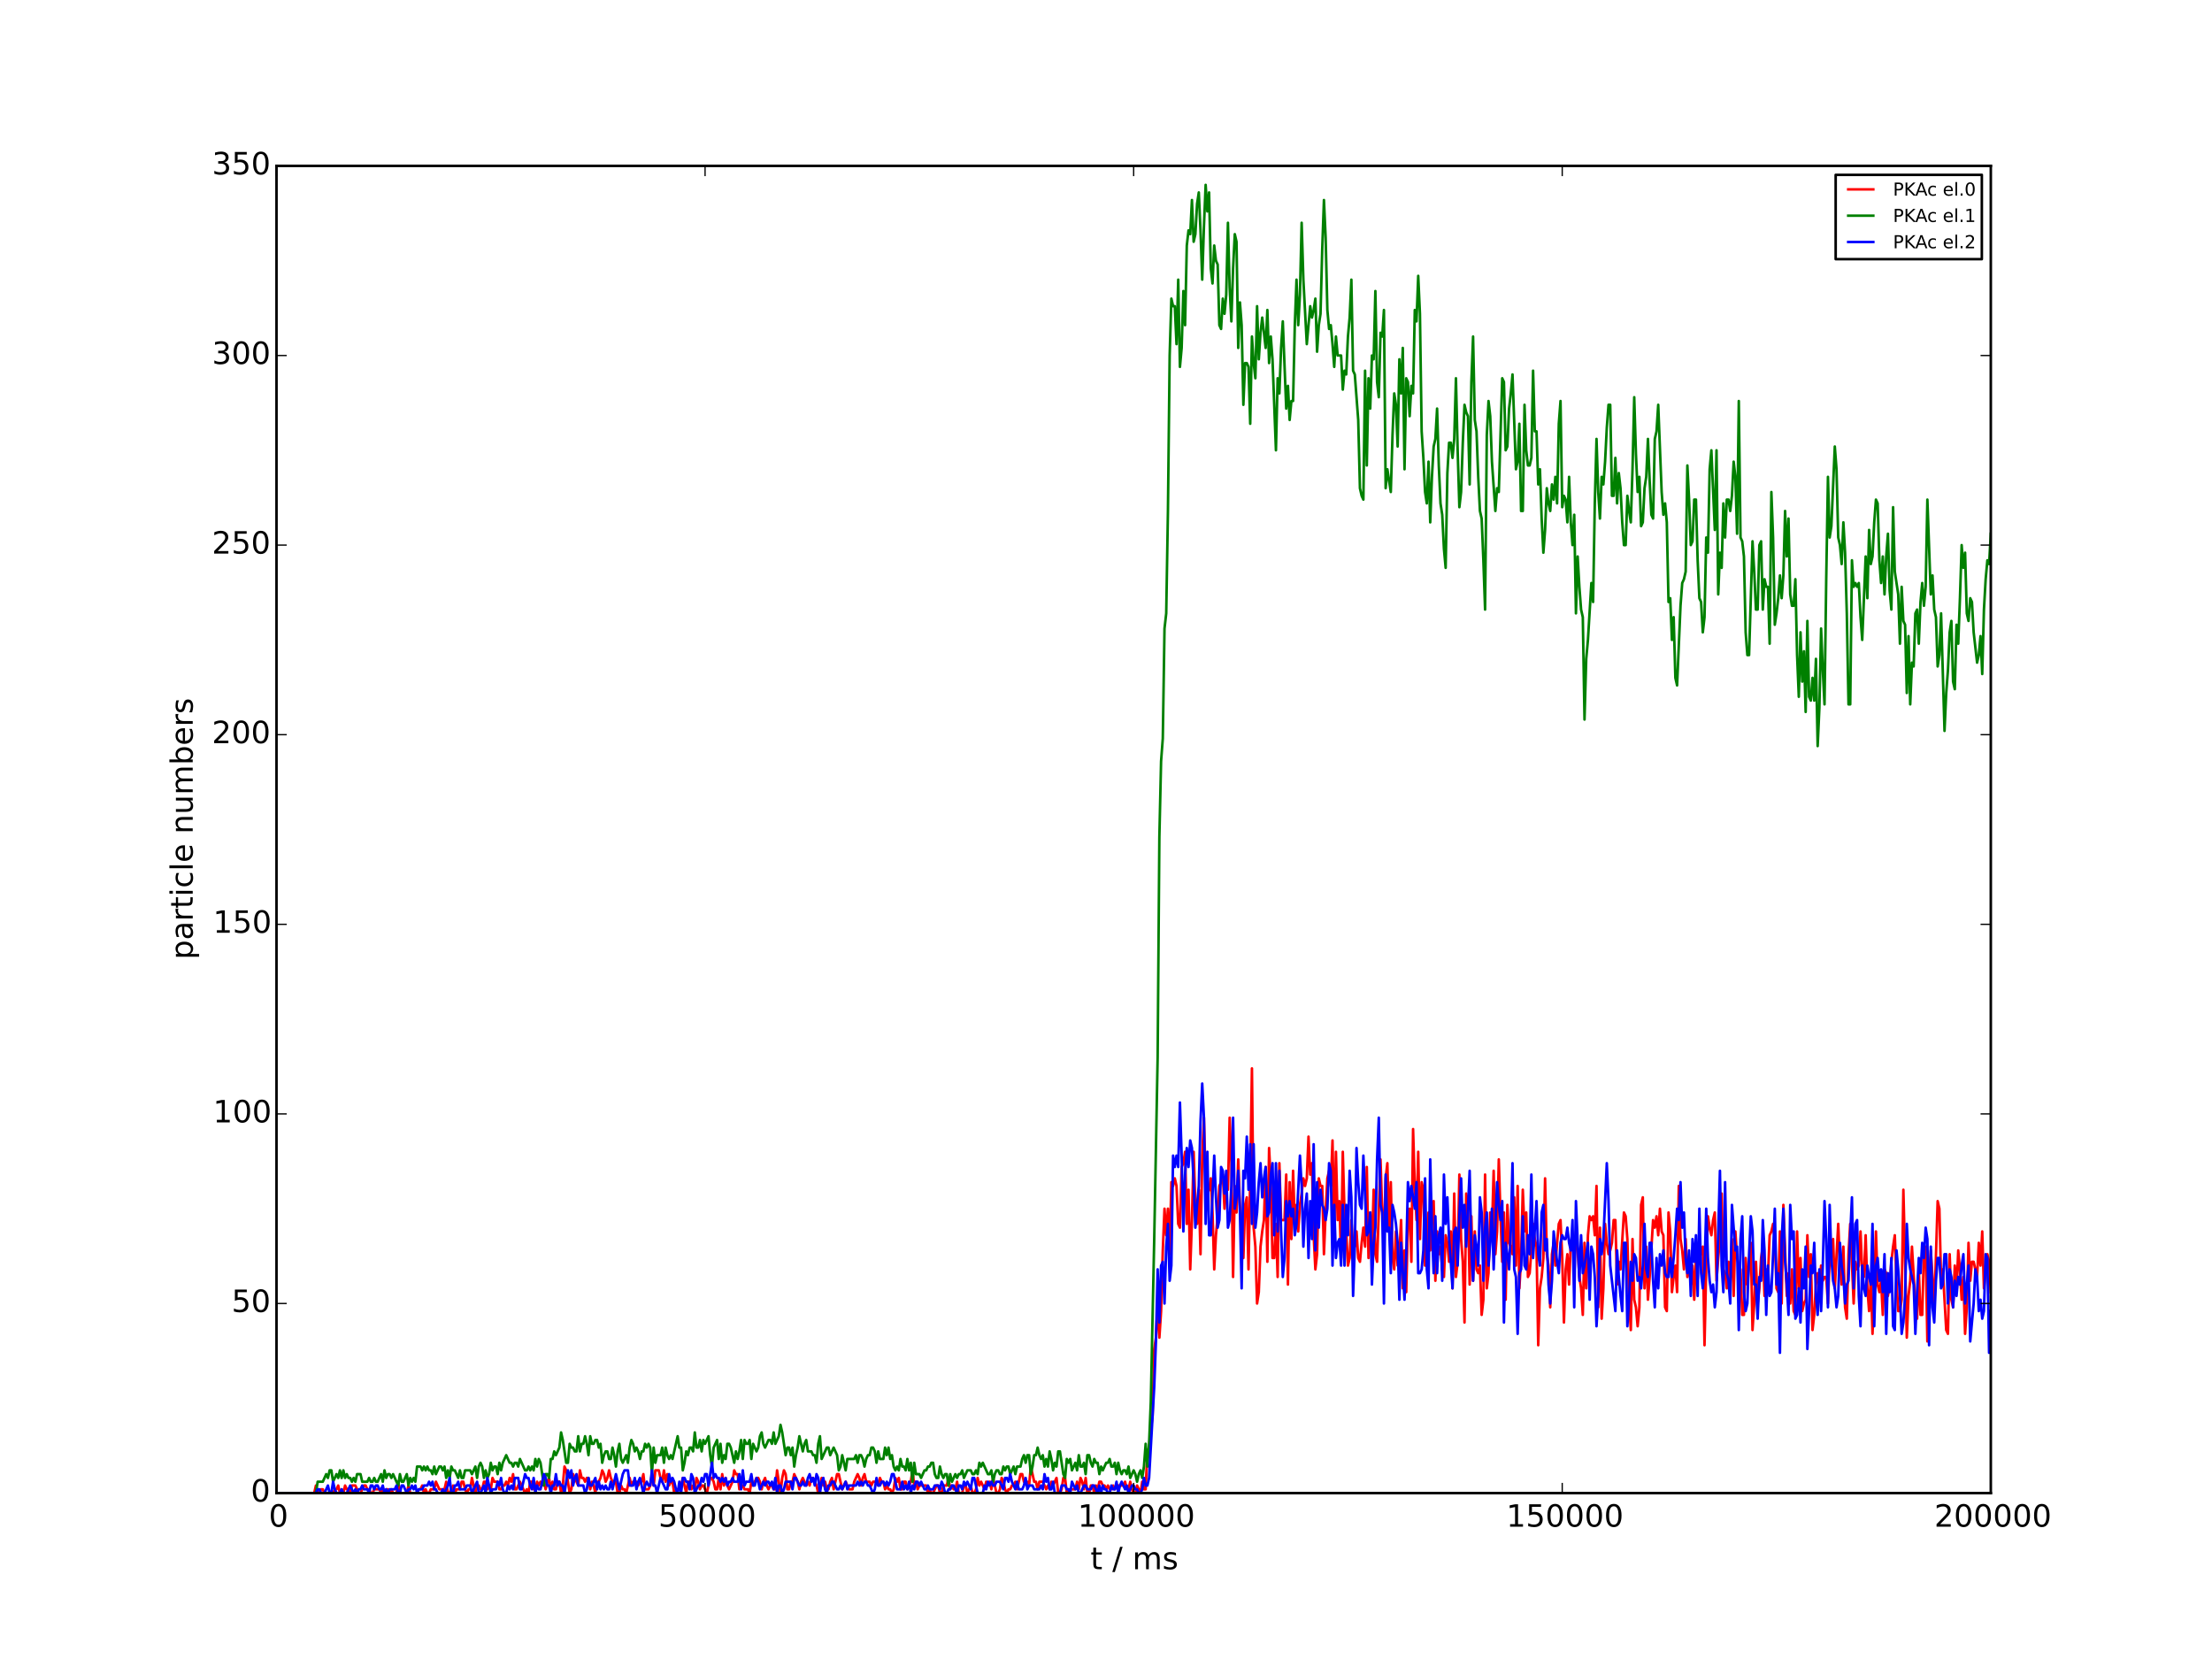 <?xml version="1.0" encoding="utf-8" standalone="no"?>
<!DOCTYPE svg PUBLIC "-//W3C//DTD SVG 1.1//EN"
  "http://www.w3.org/Graphics/SVG/1.1/DTD/svg11.dtd">
<!-- Created with matplotlib (http://matplotlib.org/) -->
<svg height="648pt" version="1.1" viewBox="0 0 864 648" width="864pt" xmlns="http://www.w3.org/2000/svg" xmlns:xlink="http://www.w3.org/1999/xlink">
 <defs>
  <style type="text/css">
*{stroke-linecap:butt;stroke-linejoin:round;}
  </style>
 </defs>
 <g id="figure_1">
  <g id="patch_1">
   <path d="
M0 648
L864 648
L864 0
L0 0
z
" style="fill:#ffffff;"/>
  </g>
  <g id="axes_1">
   <g id="patch_2">
    <path d="
M108 583.2
L777.6 583.2
L777.6 64.8
L108 64.8
z
" style="fill:#ffffff;"/>
   </g>
   <g id="line2d_1">
    <path clip-path="url(#p7ceb695115)" d="
M108 583.2
L122.731 583.2
L123.401 580.238
L124.07 583.2
L124.74 583.2
L125.41 581.719
L126.079 581.719
L126.749 583.2
L130.097 583.2
L130.766 581.719
L131.436 581.719
L132.106 580.238
L132.775 583.2
L133.445 581.719
L134.114 583.2
L134.784 580.238
L135.454 581.719
L136.123 581.719
L136.793 583.2
L137.462 580.238
L138.802 580.238
L140.141 583.2
L140.81 583.2
L142.15 580.238
L142.819 580.238
L143.489 581.719
L144.158 581.719
L144.828 583.2
L145.498 583.2
L146.167 581.719
L148.176 581.719
L148.846 583.2
L149.515 581.719
L150.185 583.2
L150.854 581.719
L151.524 581.719
L152.194 583.2
L152.863 581.719
L153.533 583.2
L154.872 583.2
L155.542 578.757
L156.211 583.2
L158.89 583.2
L159.559 580.238
L160.229 583.2
L162.907 583.2
L163.577 581.719
L164.246 581.719
L164.916 580.238
L165.586 583.2
L166.255 581.719
L166.925 583.2
L167.594 583.2
L168.264 581.719
L169.603 581.719
L170.273 578.757
L171.612 581.719
L173.621 581.719
L174.29 578.757
L174.96 583.2
L175.63 583.2
L176.969 580.238
L177.638 583.2
L178.308 581.719
L179.647 581.719
L180.317 578.757
L180.986 578.757
L181.656 581.719
L182.326 583.2
L182.995 581.719
L183.665 581.719
L184.334 577.275
L185.674 583.2
L186.343 580.238
L187.013 580.238
L187.682 581.719
L188.352 581.719
L189.022 578.757
L189.691 578.757
L190.361 581.719
L191.03 580.238
L191.7 581.719
L192.37 577.275
L193.039 578.757
L194.378 578.757
L195.048 581.719
L195.718 581.719
L196.387 580.238
L197.057 580.238
L197.726 578.757
L198.396 580.238
L199.066 577.275
L199.735 578.757
L200.405 575.794
L201.074 581.719
L201.744 581.719
L203.083 578.757
L205.092 583.2
L205.762 581.719
L206.431 583.2
L207.101 578.757
L207.77 578.757
L208.44 581.719
L209.11 581.719
L209.779 578.757
L210.449 580.238
L211.118 578.757
L211.788 580.238
L212.458 578.757
L213.127 581.719
L213.797 578.757
L214.466 577.275
L215.136 581.719
L215.806 578.757
L216.475 581.719
L217.145 581.719
L217.814 578.757
L218.484 578.757
L219.154 583.2
L219.823 580.238
L220.493 572.832
L221.162 574.313
L222.502 583.2
L223.171 581.719
L223.841 575.794
L225.85 580.238
L226.519 574.313
L227.189 577.275
L227.858 577.275
L228.528 578.757
L229.198 577.275
L229.867 577.275
L230.537 581.719
L231.206 578.757
L231.876 580.238
L232.546 583.2
L233.215 578.757
L233.885 578.757
L234.554 577.275
L235.224 574.313
L235.894 575.794
L236.563 578.757
L237.233 577.275
L237.902 574.313
L238.572 577.275
L239.242 578.757
L240.581 578.757
L241.25 583.2
L241.92 583.2
L242.59 580.238
L243.259 581.719
L243.929 581.719
L244.598 583.2
L245.938 577.275
L246.607 580.238
L247.277 578.757
L248.616 578.757
L249.286 580.238
L249.955 578.757
L250.625 578.757
L251.294 575.794
L251.964 581.719
L253.303 581.719
L253.973 580.238
L254.642 575.794
L255.312 580.238
L255.982 574.313
L257.321 574.313
L257.99 577.275
L258.66 578.757
L259.33 574.313
L259.999 578.757
L260.669 575.794
L261.338 580.238
L262.008 578.757
L262.678 578.757
L263.347 583.2
L264.017 583.2
L264.686 581.719
L265.356 581.719
L266.026 580.238
L266.695 577.275
L268.034 583.2
L268.704 578.757
L269.374 578.757
L270.043 581.719
L270.713 580.238
L271.382 581.719
L272.052 577.275
L272.722 578.757
L273.391 581.719
L274.061 580.238
L274.73 580.238
L276.07 583.2
L277.409 577.275
L278.078 577.275
L278.748 578.757
L279.418 581.719
L280.087 581.719
L280.757 577.275
L281.426 581.719
L282.096 575.794
L282.766 580.238
L283.435 577.275
L284.105 580.238
L284.774 581.719
L286.114 578.757
L286.783 574.313
L287.453 575.794
L288.122 575.794
L288.792 581.719
L289.462 580.238
L290.131 580.238
L290.801 581.719
L292.14 581.719
L292.81 583.2
L293.479 578.757
L294.149 580.238
L295.488 577.275
L296.158 577.275
L296.827 578.757
L297.497 581.719
L298.166 578.757
L298.836 577.275
L299.506 580.238
L300.175 581.719
L300.845 580.238
L301.514 580.238
L302.184 581.719
L302.854 581.719
L303.523 574.313
L304.862 583.2
L305.532 577.275
L306.202 574.313
L306.871 575.794
L307.541 581.719
L308.21 581.719
L308.88 578.757
L309.55 578.757
L310.219 575.794
L311.558 578.757
L312.228 581.719
L312.898 578.757
L313.567 577.275
L314.906 580.238
L315.576 578.757
L316.246 580.238
L316.915 577.275
L317.585 577.275
L318.924 580.238
L319.594 583.2
L320.933 577.275
L321.602 580.238
L322.272 578.757
L322.942 581.719
L323.611 581.719
L324.281 578.757
L324.95 577.275
L325.62 581.719
L326.959 575.794
L327.629 575.794
L328.968 581.719
L330.307 578.757
L331.646 581.719
L332.986 581.719
L333.655 578.757
L334.994 575.794
L335.664 577.275
L336.334 580.238
L337.003 577.275
L337.673 575.794
L338.342 578.757
L339.682 578.757
L340.351 580.238
L341.021 578.757
L342.36 578.757
L343.03 580.238
L343.699 577.275
L344.369 578.757
L345.038 578.757
L345.708 581.719
L346.378 580.238
L347.047 581.719
L347.717 581.719
L348.386 583.2
L349.056 581.719
L349.726 577.275
L350.395 578.757
L351.065 577.275
L351.734 581.719
L352.404 581.719
L353.074 578.757
L353.743 578.757
L354.413 581.719
L355.752 578.757
L356.422 574.313
L357.091 580.238
L357.761 578.757
L358.43 581.719
L359.1 580.238
L361.778 580.238
L362.448 583.2
L363.118 581.719
L363.787 583.2
L364.457 583.2
L365.796 580.238
L366.466 580.238
L367.135 583.2
L367.805 583.2
L368.474 580.238
L369.814 580.238
L370.483 577.275
L371.153 581.719
L371.822 580.238
L372.492 581.719
L373.162 581.719
L373.831 578.757
L374.501 583.2
L375.84 583.2
L376.51 580.238
L377.179 580.238
L377.849 583.2
L379.188 580.238
L379.858 583.2
L380.527 583.2
L381.197 581.719
L381.866 577.275
L382.536 580.238
L383.206 578.757
L384.545 581.719
L385.214 578.757
L385.884 580.238
L386.554 578.757
L387.223 581.719
L387.893 577.275
L389.232 583.2
L389.902 583.2
L390.571 581.719
L391.241 577.275
L391.91 578.757
L392.58 581.719
L393.25 583.2
L393.919 581.719
L394.589 581.719
L395.258 580.238
L395.928 580.238
L396.598 578.757
L397.267 581.719
L398.606 575.794
L399.276 575.794
L399.946 578.757
L401.285 578.757
L401.954 580.238
L402.624 572.832
L403.963 578.757
L404.633 578.757
L405.302 581.719
L405.972 578.757
L407.311 578.757
L408.65 581.719
L409.32 580.238
L409.99 581.719
L410.659 578.757
L411.329 580.238
L412.668 577.275
L413.338 583.2
L414.007 583.2
L414.677 581.719
L415.346 577.275
L416.016 577.275
L416.686 583.2
L417.355 581.719
L420.034 581.719
L420.703 578.757
L421.373 581.719
L422.042 577.275
L422.712 578.757
L423.382 581.719
L424.051 577.275
L424.721 583.2
L425.39 583.2
L426.06 580.238
L426.73 580.238
L427.399 583.2
L428.069 580.238
L428.738 581.719
L429.408 578.757
L430.078 578.757
L430.747 580.238
L431.417 580.238
L432.086 581.719
L432.756 580.238
L433.426 581.719
L434.095 581.719
L434.765 580.238
L435.434 581.719
L436.104 580.238
L438.782 580.238
L439.452 578.757
L440.122 581.719
L440.791 581.719
L441.461 578.757
L442.13 581.719
L442.8 583.2
L443.47 583.2
L444.139 580.238
L445.478 583.2
L446.148 578.757
L446.818 581.719
L447.487 581.719
L448.157 566.907
L448.826 565.426
L449.496 558.021
L450.166 553.577
L450.835 526.917
L451.505 522.473
L452.174 509.143
L452.844 522.473
L453.514 512.105
L454.183 488.407
L454.853 472.114
L455.522 482.482
L456.192 472.114
L456.862 489.888
L457.531 461.746
L458.201 463.227
L458.87 460.265
L459.54 463.227
L460.21 478.039
L460.879 479.52
L461.549 455.822
L462.218 454.341
L462.888 449.897
L463.558 478.039
L464.227 464.709
L464.897 495.813
L465.566 476.558
L466.236 449.897
L466.906 470.633
L467.575 478.039
L468.245 464.709
L468.914 489.888
L469.584 451.378
L470.254 436.567
L470.923 461.746
L471.593 466.19
L472.262 464.709
L472.932 460.265
L473.602 473.595
L474.271 495.813
L474.941 482.482
L475.61 475.077
L476.28 463.227
L476.95 461.746
L477.619 458.784
L478.289 472.114
L478.958 464.709
L479.628 464.709
L480.298 436.567
L480.967 454.341
L481.637 498.775
L482.306 463.227
L482.976 473.595
L483.646 452.859
L484.315 470.633
L484.985 478.039
L485.654 491.369
L486.324 470.633
L486.994 467.671
L487.663 495.813
L488.333 460.265
L489.002 417.312
L489.672 479.52
L490.342 486.926
L491.011 509.143
L491.681 504.699
L492.35 486.926
L493.02 481.001
L493.69 476.558
L494.359 455.822
L495.029 492.85
L495.698 448.416
L496.368 461.746
L497.038 491.369
L497.707 491.369
L498.377 478.039
L499.046 498.775
L499.716 454.341
L500.386 476.558
L501.725 476.558
L502.394 458.784
L503.064 501.737
L503.734 461.746
L504.403 483.963
L505.073 457.303
L505.742 478.039
L506.412 470.633
L507.082 481.001
L507.751 470.633
L508.421 466.19
L509.09 460.265
L509.76 463.227
L510.43 460.265
L511.099 443.973
L511.769 458.784
L512.438 454.341
L513.108 482.482
L513.778 495.813
L514.447 489.888
L515.117 460.265
L515.786 463.227
L516.456 463.227
L517.126 489.888
L517.795 473.595
L518.465 460.265
L519.134 457.303
L519.804 463.227
L520.474 445.454
L521.143 481.001
L521.813 449.897
L522.482 476.558
L523.152 469.152
L523.822 491.369
L524.491 449.897
L525.161 473.595
L525.83 481.001
L526.5 494.331
L527.17 491.369
L527.839 476.558
L528.509 486.926
L529.178 486.926
L529.848 481.001
L530.518 491.369
L531.187 492.85
L531.857 485.445
L532.526 479.52
L533.196 486.926
L533.866 455.822
L534.535 491.369
L535.205 473.595
L535.874 488.407
L536.544 464.709
L537.214 489.888
L537.883 492.85
L539.222 452.859
L539.892 473.595
L540.562 482.482
L541.231 460.265
L541.901 454.341
L542.57 481.001
L543.24 461.746
L543.91 491.369
L544.579 495.813
L545.249 481.001
L545.918 494.331
L546.588 489.888
L547.258 476.558
L547.927 503.218
L548.597 488.407
L549.266 504.699
L549.936 476.558
L550.606 472.114
L551.275 492.85
L551.945 441.01
L552.614 463.227
L553.284 476.558
L553.954 449.897
L554.623 483.963
L555.293 461.746
L555.962 464.709
L556.632 494.331
L557.302 491.369
L557.971 473.595
L558.641 488.407
L559.31 475.077
L559.98 469.152
L560.65 500.256
L561.319 481.001
L561.989 489.888
L562.658 486.926
L563.328 495.813
L563.998 498.775
L564.667 482.482
L565.337 485.445
L566.006 492.85
L566.676 481.001
L567.346 503.218
L568.015 466.19
L568.685 498.775
L569.354 492.85
L570.024 458.784
L570.694 483.963
L571.363 492.85
L572.033 516.549
L572.702 466.19
L573.372 470.633
L574.042 501.737
L574.711 475.077
L575.381 500.256
L576.05 481.001
L576.72 495.813
L577.39 497.294
L578.059 494.331
L578.729 513.586
L579.398 507.662
L580.068 458.784
L580.738 503.218
L581.407 497.294
L582.077 473.595
L582.746 481.001
L583.416 457.303
L584.086 489.888
L584.755 481.001
L585.425 452.859
L586.094 475.077
L586.764 492.85
L587.434 473.595
L588.103 507.662
L588.773 470.633
L589.442 485.445
L590.112 486.926
L590.782 489.888
L591.451 467.671
L592.121 494.331
L592.79 463.227
L593.46 503.218
L594.13 491.369
L594.799 464.709
L595.469 481.001
L596.138 473.595
L596.808 498.775
L597.478 497.294
L598.147 488.407
L598.817 478.039
L599.486 483.963
L600.156 486.926
L600.826 525.435
L601.495 503.218
L602.165 498.775
L602.834 491.369
L603.504 460.265
L604.174 489.888
L604.843 494.331
L605.513 510.624
L606.182 489.888
L606.852 485.445
L607.522 494.331
L608.191 485.445
L608.861 478.039
L609.53 476.558
L610.2 491.369
L610.87 516.549
L611.539 495.813
L612.209 489.888
L612.878 501.737
L613.548 485.445
L614.218 482.482
L614.887 494.331
L615.557 481.001
L616.226 488.407
L616.896 498.775
L617.566 503.218
L618.235 513.586
L618.905 485.445
L619.574 503.218
L620.244 482.482
L620.914 475.077
L621.583 476.558
L622.253 475.077
L622.922 482.482
L623.592 463.227
L624.262 510.624
L624.931 479.52
L625.601 515.067
L626.27 503.218
L626.94 478.039
L627.61 485.445
L628.279 489.888
L628.949 488.407
L629.618 485.445
L630.288 476.558
L630.958 476.558
L631.627 501.737
L632.297 492.85
L632.966 495.813
L634.306 473.595
L634.975 475.077
L635.645 483.963
L636.314 507.662
L636.984 519.511
L637.654 483.963
L638.323 507.662
L638.993 510.624
L639.662 518.03
L640.332 510.624
L641.002 470.633
L641.671 467.671
L642.341 503.218
L643.01 486.926
L643.68 507.662
L644.35 498.775
L645.689 476.558
L646.358 479.52
L647.028 475.077
L647.698 482.482
L648.367 472.114
L649.037 481.001
L649.706 482.482
L650.376 510.624
L651.046 512.105
L651.715 473.595
L652.385 481.001
L653.054 504.699
L653.724 498.775
L654.394 494.331
L655.063 504.699
L655.733 463.227
L656.402 483.963
L657.072 488.407
L657.742 495.813
L658.411 483.963
L659.081 498.775
L659.75 492.85
L660.42 501.737
L661.09 494.331
L661.759 507.662
L662.429 491.369
L663.098 494.331
L663.768 489.888
L664.438 489.888
L665.107 486.926
L665.777 525.435
L666.446 494.331
L667.116 475.077
L667.786 479.52
L668.455 482.482
L669.125 476.558
L669.794 473.595
L670.464 500.256
L671.134 491.369
L671.803 483.963
L672.473 466.19
L673.142 495.813
L673.812 497.294
L674.482 503.218
L675.151 492.85
L675.821 501.737
L676.49 483.963
L677.16 506.181
L677.83 481.001
L678.499 491.369
L679.169 494.331
L679.838 495.813
L680.508 513.586
L681.178 513.586
L681.847 491.369
L682.517 501.737
L683.186 494.331
L683.856 485.445
L684.526 519.511
L685.195 509.143
L685.865 492.85
L686.534 509.143
L687.204 503.218
L687.874 491.369
L688.543 486.926
L689.213 506.181
L689.882 495.813
L690.552 498.775
L691.222 482.482
L691.891 481.001
L692.561 478.039
L693.23 483.963
L693.9 503.218
L694.57 504.699
L695.239 481.001
L695.909 509.143
L696.578 470.633
L697.918 506.181
L698.587 497.294
L699.257 509.143
L699.926 495.813
L700.596 512.105
L701.266 513.586
L701.935 481.001
L702.605 503.218
L703.274 491.369
L703.944 512.105
L704.614 509.143
L705.283 507.662
L705.953 482.482
L706.622 498.775
L707.292 489.888
L707.962 519.511
L708.631 513.586
L709.301 501.737
L709.97 497.294
L710.64 503.218
L711.31 494.331
L711.979 500.256
L712.649 498.775
L713.318 498.775
L713.988 509.143
L714.658 491.369
L715.327 485.445
L715.997 483.963
L716.666 503.218
L718.006 478.039
L718.675 494.331
L719.345 501.737
L720.014 486.926
L720.684 510.624
L721.354 515.067
L722.023 489.888
L722.693 478.039
L724.032 509.143
L724.702 492.85
L725.371 495.813
L726.041 494.331
L726.71 481.001
L727.38 497.294
L728.05 498.775
L728.719 482.482
L729.389 503.218
L730.058 512.105
L730.728 498.775
L731.398 520.992
L732.067 504.699
L732.737 481.001
L733.406 501.737
L734.076 504.699
L734.746 500.256
L735.415 513.586
L736.085 495.813
L736.754 497.294
L737.424 506.181
L738.094 501.737
L738.763 492.85
L739.433 486.926
L740.102 482.482
L740.772 500.256
L741.442 512.105
L742.111 512.105
L742.781 507.662
L743.45 464.709
L744.12 491.369
L744.79 522.473
L745.459 506.181
L746.129 500.256
L746.798 486.926
L748.138 509.143
L748.807 515.067
L749.477 495.813
L750.146 513.586
L750.816 513.586
L751.486 488.407
L752.155 486.926
L752.825 523.954
L753.494 498.775
L754.164 488.407
L754.834 498.775
L755.503 512.105
L756.842 469.152
L757.512 472.114
L758.182 500.256
L758.851 495.813
L760.19 519.511
L760.86 520.992
L761.53 489.888
L762.199 507.662
L762.869 510.624
L763.538 494.331
L764.208 504.699
L764.878 488.407
L765.547 495.813
L766.217 507.662
L766.886 498.775
L767.556 520.992
L768.226 510.624
L768.895 485.445
L769.565 500.256
L770.234 492.85
L770.904 492.85
L772.243 498.775
L772.913 485.445
L773.582 494.331
L774.252 481.001
L774.922 503.218
L775.591 497.294
L776.261 489.888
L776.93 492.85
L777.6 504.699
L777.6 504.699" style="fill:none;stroke:#ff0000;stroke-linecap:square;"/>
   </g>
   <g id="line2d_2">
    <path clip-path="url(#p7ceb695115)" d="
M108 583.2
L123.401 583.2
L124.07 578.757
L126.079 578.757
L127.418 575.794
L128.088 577.275
L128.758 574.313
L129.427 574.313
L130.097 578.757
L131.436 575.794
L132.106 577.275
L132.775 574.313
L133.445 577.275
L134.114 574.313
L134.784 577.275
L135.454 575.794
L136.123 577.275
L136.793 577.275
L137.462 578.757
L138.132 577.275
L138.802 578.757
L139.471 575.794
L140.81 575.794
L141.48 578.757
L143.489 578.757
L144.158 577.275
L144.828 578.757
L145.498 578.757
L146.167 577.275
L146.837 578.757
L147.506 578.757
L148.846 575.794
L149.515 578.757
L150.185 574.313
L150.854 577.275
L151.524 575.794
L152.194 575.794
L152.863 577.275
L153.533 575.794
L155.542 580.238
L156.211 575.794
L156.881 578.757
L157.55 578.757
L158.89 575.794
L159.559 580.238
L160.229 577.275
L160.898 578.757
L161.568 577.275
L162.238 578.757
L162.907 572.832
L164.246 572.832
L164.916 574.313
L165.586 572.832
L166.255 574.313
L166.925 572.832
L167.594 574.313
L168.264 574.313
L168.934 575.794
L169.603 572.832
L170.273 575.794
L171.612 572.832
L172.282 572.832
L172.951 574.313
L173.621 572.832
L174.29 577.275
L174.96 574.313
L175.63 577.275
L176.299 572.832
L176.969 574.313
L177.638 574.313
L178.978 577.275
L179.647 574.313
L180.317 577.275
L180.986 577.275
L181.656 574.313
L183.665 574.313
L184.334 575.794
L185.674 572.832
L186.343 577.275
L187.013 572.832
L187.682 571.351
L188.352 572.832
L189.022 577.275
L189.691 574.313
L190.361 577.275
L191.03 575.794
L191.7 571.351
L192.37 574.313
L193.039 572.832
L193.709 572.832
L194.378 575.794
L195.048 571.351
L195.718 574.313
L196.387 571.351
L197.726 568.389
L199.066 571.351
L199.735 571.351
L200.405 572.832
L201.074 571.351
L201.744 571.351
L202.414 572.832
L203.083 569.87
L205.092 574.313
L205.762 574.313
L206.431 572.832
L207.101 574.313
L207.77 572.832
L208.44 574.313
L209.11 569.87
L209.779 572.832
L210.449 569.87
L211.118 571.351
L212.458 580.238
L213.127 575.794
L213.797 575.794
L214.466 577.275
L215.136 569.87
L215.806 569.87
L216.475 566.907
L217.145 568.389
L218.484 565.426
L219.154 559.502
L219.823 562.464
L221.162 571.351
L221.832 571.351
L222.502 563.945
L223.171 565.426
L223.841 565.426
L224.51 566.907
L225.18 566.907
L225.85 560.983
L226.519 566.907
L227.189 563.945
L227.858 563.945
L228.528 560.983
L229.198 563.945
L229.867 568.389
L230.537 560.983
L231.206 563.945
L231.876 563.945
L232.546 562.464
L233.215 562.464
L233.885 565.426
L234.554 563.945
L235.224 571.351
L235.894 568.389
L236.563 566.907
L237.233 566.907
L237.902 569.87
L238.572 569.87
L239.242 565.426
L239.911 568.389
L240.581 572.832
L241.25 566.907
L241.92 563.945
L242.59 569.87
L243.259 571.351
L244.598 568.389
L245.268 571.351
L245.938 565.426
L246.607 562.464
L247.277 563.945
L247.946 566.907
L248.616 565.426
L249.286 566.907
L249.955 569.87
L250.625 566.907
L251.294 566.907
L251.964 563.945
L252.634 565.426
L253.303 563.945
L253.973 565.426
L254.642 575.794
L255.312 565.426
L255.982 571.351
L256.651 568.389
L257.99 568.389
L258.66 565.426
L259.33 571.351
L259.999 565.426
L260.669 568.389
L261.338 569.87
L262.008 568.389
L262.678 569.87
L264.686 560.983
L265.356 565.426
L266.026 565.426
L266.695 574.313
L267.365 571.351
L268.034 566.907
L268.704 568.389
L269.374 565.426
L270.043 565.426
L270.713 566.907
L271.382 559.502
L272.052 565.426
L272.722 565.426
L273.391 562.464
L274.061 566.907
L274.73 562.464
L275.4 563.945
L276.739 560.983
L277.409 568.389
L278.078 572.832
L278.748 565.426
L280.087 562.464
L280.757 569.87
L281.426 563.945
L282.096 571.351
L282.766 568.389
L283.435 569.87
L284.105 563.945
L284.774 563.945
L285.444 565.426
L286.783 571.351
L287.453 566.907
L288.122 569.87
L288.792 566.907
L289.462 562.464
L290.131 569.87
L290.801 562.464
L291.47 563.945
L292.14 563.945
L292.81 562.464
L293.479 569.87
L294.149 563.945
L295.488 566.907
L296.158 565.426
L296.827 560.983
L297.497 559.502
L298.166 563.945
L298.836 565.426
L300.175 562.464
L300.845 562.464
L301.514 563.945
L302.184 559.502
L302.854 563.945
L304.193 560.983
L304.862 556.539
L305.532 559.502
L306.871 568.389
L307.541 565.426
L308.21 565.426
L308.88 568.389
L309.55 565.426
L310.219 572.832
L310.889 568.389
L311.558 565.426
L312.228 560.983
L313.567 566.907
L314.237 563.945
L314.906 562.464
L315.576 566.907
L316.915 566.907
L317.585 568.389
L318.254 568.389
L318.924 571.351
L319.594 563.945
L320.263 560.983
L320.933 569.87
L322.942 565.426
L323.611 565.426
L324.281 568.389
L325.62 565.426
L326.959 568.389
L327.629 574.313
L328.298 572.832
L328.968 568.389
L330.307 574.313
L330.977 569.87
L333.655 569.87
L334.325 568.389
L334.994 571.351
L335.664 568.389
L336.334 568.389
L337.003 569.87
L337.673 572.832
L338.342 569.87
L339.012 568.389
L339.682 568.389
L340.351 565.426
L341.021 565.426
L341.69 566.907
L342.36 571.351
L343.03 566.907
L343.699 569.87
L345.038 569.87
L345.708 565.426
L346.378 568.389
L347.047 565.426
L347.717 569.87
L348.386 568.389
L349.056 572.832
L349.726 574.313
L350.395 572.832
L351.065 574.313
L351.734 569.87
L352.404 572.832
L353.074 572.832
L353.743 574.313
L354.413 569.87
L355.082 574.313
L355.752 571.351
L356.422 578.757
L357.091 571.351
L357.761 575.794
L359.1 575.794
L359.77 577.275
L361.109 574.313
L361.778 574.313
L362.448 572.832
L363.118 572.832
L363.787 571.351
L364.457 571.351
L365.126 575.794
L365.796 577.275
L366.466 577.275
L367.135 572.832
L367.805 575.794
L368.474 577.275
L369.144 575.794
L369.814 575.794
L370.483 580.238
L371.153 575.794
L371.822 578.757
L373.162 575.794
L373.831 577.275
L374.501 575.794
L375.17 575.794
L375.84 574.313
L376.51 577.275
L377.849 574.313
L379.188 574.313
L379.858 575.794
L380.527 575.794
L381.197 574.313
L381.866 575.794
L382.536 571.351
L383.206 572.832
L383.875 571.351
L385.884 575.794
L386.554 575.794
L387.223 574.313
L387.893 578.757
L388.562 575.794
L389.232 574.313
L389.902 574.313
L390.571 575.794
L391.241 575.794
L391.91 572.832
L392.58 574.313
L393.25 572.832
L393.919 572.832
L394.589 575.794
L395.928 572.832
L396.598 575.794
L397.267 572.832
L398.606 572.832
L399.276 569.87
L399.946 568.389
L400.615 571.351
L401.285 568.389
L401.954 568.389
L402.624 575.794
L403.294 572.832
L403.963 568.389
L404.633 568.389
L405.302 565.426
L405.972 568.389
L406.642 569.87
L407.311 568.389
L407.981 572.832
L408.65 569.87
L409.32 572.832
L409.99 566.907
L410.659 569.87
L411.329 574.313
L411.998 571.351
L412.668 572.832
L413.338 566.907
L414.007 566.907
L415.346 575.794
L416.016 577.275
L416.686 569.87
L417.355 571.351
L418.025 569.87
L418.694 574.313
L420.034 571.351
L420.703 574.313
L421.373 568.389
L422.042 572.832
L422.712 572.832
L423.382 571.351
L424.051 575.794
L424.721 568.389
L425.39 568.389
L426.06 571.351
L426.73 572.832
L427.399 569.87
L428.069 571.351
L428.738 571.351
L429.408 575.794
L430.078 572.832
L430.747 574.313
L432.086 571.351
L432.756 571.351
L433.426 569.87
L434.095 572.832
L434.765 572.832
L435.434 571.351
L436.104 575.794
L436.774 571.351
L437.443 574.313
L438.113 575.794
L438.782 574.313
L439.452 574.313
L440.122 575.794
L440.791 572.832
L441.461 577.275
L442.8 574.313
L443.47 575.794
L444.139 578.757
L444.809 575.794
L445.478 574.313
L446.148 577.275
L446.818 572.832
L447.487 563.945
L448.157 572.832
L448.826 563.945
L449.496 547.653
L450.835 483.963
L452.174 412.869
L452.844 326.962
L453.514 297.339
L454.183 288.453
L454.853 245.499
L455.522 239.575
L456.192 199.584
L456.862 138.857
L457.531 116.64
L458.201 119.602
L458.87 119.602
L459.54 134.414
L460.21 109.234
L460.879 143.301
L461.549 135.895
L462.218 113.678
L462.888 127.008
L463.558 95.904
L464.227 89.979
L464.897 91.461
L465.566 78.13
L466.236 94.423
L466.906 91.461
L467.575 79.611
L468.245 75.168
L468.914 89.979
L469.584 109.234
L470.254 88.498
L470.923 72.206
L471.593 82.574
L472.262 75.168
L472.932 104.791
L473.602 110.715
L474.271 95.904
L474.941 101.829
L475.61 103.31
L476.28 127.008
L476.95 128.489
L477.619 116.64
L478.289 122.565
L478.958 115.159
L479.628 87.017
L480.298 112.197
L480.967 125.527
L481.637 104.791
L482.306 91.461
L482.976 94.423
L483.646 135.895
L484.315 118.121
L484.985 127.008
L485.654 158.112
L486.324 141.819
L486.994 141.819
L487.663 143.301
L488.333 165.518
L489.002 131.451
L489.672 141.819
L490.342 147.744
L491.011 119.602
L491.681 140.338
L492.35 129.97
L493.02 124.046
L494.359 135.895
L495.029 121.083
L495.698 141.819
L496.368 131.451
L497.038 140.338
L498.377 175.886
L499.046 147.744
L499.716 153.669
L500.386 135.895
L501.055 125.527
L502.394 159.593
L503.064 150.706
L503.734 164.037
L504.403 156.631
L505.073 156.631
L505.742 127.008
L506.412 109.234
L507.082 127.008
L507.751 115.159
L508.421 87.017
L509.09 109.234
L510.43 134.414
L511.769 119.602
L512.438 124.046
L513.108 121.083
L513.778 116.64
L514.447 137.376
L515.117 127.008
L515.786 122.565
L516.456 97.385
L517.126 78.13
L517.795 92.942
L518.465 121.083
L519.134 128.489
L519.804 127.008
L520.474 134.414
L521.143 143.301
L521.813 131.451
L522.482 138.857
L523.822 138.857
L524.491 152.187
L525.161 144.782
L525.83 146.263
L526.5 131.451
L527.17 124.046
L527.839 109.234
L528.509 144.782
L529.178 146.263
L530.518 164.037
L531.187 190.697
L531.857 193.659
L532.526 195.141
L533.196 144.782
L533.866 181.81
L534.535 147.744
L535.205 159.593
L535.874 138.857
L536.544 140.338
L537.214 113.678
L537.883 149.225
L538.553 155.15
L539.222 129.97
L539.892 131.451
L540.562 121.083
L541.231 190.697
L541.901 183.291
L543.24 192.178
L543.91 169.961
L544.579 153.669
L545.249 158.112
L545.918 174.405
L546.588 140.338
L547.258 153.669
L547.927 135.895
L548.597 183.291
L549.266 147.744
L549.936 149.225
L550.606 162.555
L551.275 150.706
L551.945 153.669
L552.614 121.083
L553.284 125.527
L553.954 107.753
L554.623 122.565
L555.293 168.48
L555.962 178.848
L556.632 192.178
L557.302 196.622
L557.971 180.329
L558.641 204.027
L559.31 186.254
L559.98 174.405
L560.65 171.442
L561.319 159.593
L561.989 181.81
L562.658 196.622
L563.328 201.065
L563.998 214.395
L564.667 221.801
L565.337 184.773
L566.006 172.923
L566.676 172.923
L567.346 178.848
L568.015 171.442
L568.685 147.744
L569.354 175.886
L570.024 198.103
L570.694 192.178
L571.363 172.923
L572.033 158.112
L572.702 161.074
L573.372 162.555
L574.042 189.216
L574.711 149.225
L575.381 131.451
L576.05 164.037
L576.72 168.48
L577.39 186.254
L578.059 199.584
L578.729 202.546
L579.398 218.839
L580.068 238.094
L580.738 169.961
L581.407 156.631
L582.077 162.555
L582.746 180.329
L584.086 199.584
L584.755 190.697
L585.425 192.178
L586.764 147.744
L587.434 149.225
L588.103 175.886
L588.773 174.405
L589.442 159.593
L590.112 153.669
L590.782 146.263
L592.121 183.291
L592.79 180.329
L593.46 165.518
L594.13 199.584
L594.799 199.584
L595.469 158.112
L596.138 175.886
L596.808 181.81
L597.478 181.81
L598.147 178.848
L598.817 144.782
L599.486 168.48
L600.156 168.48
L600.826 189.216
L601.495 183.291
L602.165 202.546
L602.834 215.877
L603.504 206.99
L604.174 190.697
L604.843 196.622
L605.513 199.584
L606.182 189.216
L606.852 195.141
L607.522 186.254
L608.191 196.622
L608.861 165.518
L609.53 156.631
L610.2 198.103
L610.87 193.659
L611.539 195.141
L612.209 204.027
L612.878 186.254
L613.548 204.027
L614.218 212.914
L614.887 201.065
L615.557 239.575
L616.226 217.358
L616.896 229.207
L617.566 238.094
L618.235 241.056
L618.905 281.047
L619.574 257.349
L620.244 249.943
L621.583 227.726
L622.253 235.131
L622.922 196.622
L623.592 171.442
L624.262 192.178
L624.931 202.546
L625.601 186.254
L626.27 189.216
L626.94 180.329
L627.61 166.999
L628.279 158.112
L628.949 158.112
L629.618 193.659
L630.288 193.659
L630.958 178.848
L631.627 196.622
L632.297 184.773
L632.966 190.697
L633.636 204.027
L634.306 212.914
L634.975 212.914
L635.645 193.659
L636.314 199.584
L636.984 204.027
L637.654 183.291
L638.323 155.15
L638.993 177.367
L639.662 192.178
L640.332 186.254
L641.002 205.509
L641.671 204.027
L642.341 190.697
L643.01 186.254
L643.68 171.442
L644.35 187.735
L645.019 201.065
L645.689 202.546
L646.358 171.442
L647.028 168.48
L647.698 158.112
L649.037 192.178
L649.706 201.065
L650.376 196.622
L651.046 204.027
L651.715 235.131
L652.385 233.65
L653.054 249.943
L653.724 241.056
L654.394 264.754
L655.063 267.717
L656.402 236.613
L657.072 227.726
L657.742 226.245
L658.411 223.282
L659.081 181.81
L659.75 195.141
L660.42 212.914
L661.09 211.433
L661.759 195.141
L662.429 195.141
L663.098 218.839
L663.768 233.65
L664.438 235.131
L665.107 246.981
L665.777 241.056
L666.446 209.952
L667.116 215.877
L667.786 183.291
L668.455 175.886
L669.794 206.99
L670.464 175.886
L671.134 232.169
L671.803 215.877
L672.473 221.801
L673.142 196.622
L673.812 209.952
L674.482 195.141
L675.151 195.141
L675.821 199.584
L676.49 193.659
L677.16 180.329
L677.83 186.254
L678.499 208.471
L679.169 156.631
L679.838 209.952
L680.508 211.433
L681.178 217.358
L681.847 246.981
L682.517 255.867
L683.186 255.867
L684.526 211.433
L685.195 223.282
L685.865 238.094
L686.534 238.094
L687.204 212.914
L687.874 211.433
L688.543 238.094
L689.213 226.245
L689.882 229.207
L690.552 229.207
L691.222 251.424
L691.891 192.178
L692.561 209.952
L693.23 244.018
L693.9 239.575
L694.57 233.65
L695.239 224.763
L695.909 233.65
L696.578 224.763
L697.248 199.584
L697.918 217.358
L698.587 202.546
L699.257 232.169
L699.926 236.613
L700.596 236.613
L701.266 226.245
L701.935 255.867
L702.605 272.16
L703.274 246.981
L703.944 266.235
L704.614 254.386
L705.283 278.085
L705.953 242.537
L706.622 272.16
L707.292 273.641
L707.962 264.754
L708.631 273.641
L709.301 257.349
L709.97 291.415
L710.64 276.603
L711.31 245.499
L711.979 261.792
L712.649 275.122
L713.318 226.245
L713.988 186.254
L714.658 209.952
L715.327 205.509
L716.666 174.405
L717.336 183.291
L718.006 209.952
L718.675 212.914
L719.345 220.32
L720.014 204.027
L720.684 215.877
L721.354 239.575
L722.023 275.122
L722.693 275.122
L723.362 218.839
L724.032 229.207
L724.702 227.726
L725.371 229.207
L726.041 227.726
L726.71 241.056
L727.38 249.943
L728.719 217.358
L729.389 233.65
L730.058 206.99
L730.728 220.32
L731.398 217.358
L732.067 204.027
L732.737 195.141
L733.406 196.622
L734.076 218.839
L734.746 227.726
L735.415 217.358
L736.085 232.169
L736.754 217.358
L737.424 208.471
L738.094 230.688
L738.763 238.094
L739.433 198.103
L740.102 223.282
L741.442 232.169
L742.111 251.424
L742.781 229.207
L743.45 242.537
L744.12 244.018
L744.79 270.679
L745.459 248.462
L746.129 275.122
L746.798 258.83
L747.468 260.311
L748.138 239.575
L748.807 238.094
L749.477 251.424
L750.146 235.131
L750.816 227.726
L751.486 236.613
L752.155 229.207
L752.825 195.141
L754.164 232.169
L754.834 224.763
L755.503 238.094
L756.173 241.056
L756.842 260.311
L757.512 255.867
L758.182 239.575
L759.521 285.49
L760.19 270.679
L760.86 261.792
L761.53 246.981
L762.199 242.537
L762.869 266.235
L763.538 269.198
L764.208 244.018
L764.878 251.424
L765.547 233.65
L766.217 212.914
L766.886 221.801
L767.556 215.877
L768.226 239.575
L768.895 242.537
L769.565 233.65
L770.234 235.131
L770.904 246.981
L772.243 258.83
L772.913 255.867
L773.582 248.462
L774.252 263.273
L774.922 238.094
L775.591 226.245
L776.261 218.839
L776.93 220.32
L777.6 208.471
L777.6 208.471" style="fill:none;stroke:#008000;stroke-linecap:square;"/>
   </g>
   <g id="line2d_3">
    <path clip-path="url(#p7ceb695115)" d="
M108 583.2
L123.401 583.2
L124.07 581.719
L124.74 581.719
L125.41 583.2
L126.749 583.2
L128.088 580.238
L128.758 583.2
L129.427 583.2
L130.097 578.757
L130.766 581.719
L131.436 583.2
L132.775 583.2
L133.445 581.719
L134.114 583.2
L135.454 583.2
L136.793 580.238
L138.132 583.2
L138.802 581.719
L139.471 583.2
L140.141 581.719
L140.81 581.719
L141.48 580.238
L142.15 581.719
L143.489 581.719
L144.158 583.2
L144.828 580.238
L145.498 580.238
L146.167 581.719
L146.837 580.238
L147.506 580.238
L148.176 581.719
L148.846 581.719
L149.515 580.238
L150.185 583.2
L150.854 581.719
L151.524 583.2
L152.194 581.719
L154.202 581.719
L154.872 580.238
L155.542 583.2
L156.211 583.2
L156.881 580.238
L157.55 580.238
L158.89 583.2
L159.559 581.719
L160.229 581.719
L160.898 580.238
L161.568 581.719
L162.238 580.238
L162.907 583.2
L163.577 581.719
L164.916 581.719
L165.586 580.238
L166.925 580.238
L167.594 578.757
L168.264 580.238
L168.934 578.757
L169.603 581.719
L170.273 581.719
L170.942 583.2
L172.282 583.2
L172.951 581.719
L173.621 583.2
L174.96 580.238
L175.63 577.275
L176.299 583.2
L176.969 583.2
L177.638 580.238
L178.308 580.238
L178.978 578.757
L179.647 581.719
L181.656 581.719
L182.326 580.238
L183.665 580.238
L184.334 583.2
L186.343 578.757
L187.013 583.2
L187.682 583.2
L189.022 580.238
L189.691 583.2
L190.361 577.275
L191.7 583.2
L192.37 581.719
L193.709 581.719
L194.378 578.757
L195.048 580.238
L195.718 577.275
L196.387 581.719
L197.057 583.2
L197.726 583.2
L198.396 580.238
L199.066 581.719
L199.735 580.238
L200.405 581.719
L201.074 577.275
L202.414 577.275
L203.083 581.719
L203.753 581.719
L205.092 575.794
L205.762 577.275
L206.431 577.275
L207.101 580.238
L207.77 581.719
L208.44 577.275
L209.11 583.2
L209.779 580.238
L210.449 581.719
L211.118 581.719
L212.458 575.794
L213.127 577.275
L213.797 580.238
L214.466 580.238
L215.136 583.2
L215.806 580.238
L216.475 580.238
L217.145 575.794
L217.814 580.238
L218.484 578.757
L219.154 580.238
L219.823 580.238
L220.493 583.2
L221.832 574.313
L222.502 577.275
L223.171 574.313
L223.841 580.238
L224.51 577.275
L225.18 575.794
L225.85 580.238
L227.858 580.238
L228.528 583.2
L229.198 581.719
L229.867 577.275
L230.537 580.238
L231.206 580.238
L232.546 577.275
L233.215 581.719
L233.885 578.757
L234.554 581.719
L235.224 580.238
L235.894 581.719
L236.563 580.238
L237.233 581.719
L237.902 581.719
L238.572 578.757
L239.242 581.719
L240.581 575.794
L241.92 581.719
L243.259 575.794
L243.929 574.313
L245.268 574.313
L245.938 580.238
L247.277 580.238
L247.946 577.275
L248.616 581.719
L249.286 578.757
L249.955 577.275
L251.294 583.2
L251.964 580.238
L252.634 578.757
L253.303 580.238
L253.973 580.238
L254.642 574.313
L255.312 580.238
L255.982 580.238
L256.651 583.2
L257.99 577.275
L259.999 581.719
L260.669 581.719
L261.338 575.794
L262.008 578.757
L262.678 577.275
L263.347 578.757
L264.017 581.719
L264.686 583.2
L265.356 578.757
L266.026 583.2
L266.695 577.275
L267.365 577.275
L268.034 578.757
L268.704 578.757
L269.374 581.719
L270.043 575.794
L270.713 577.275
L271.382 583.2
L272.722 580.238
L273.391 580.238
L274.061 577.275
L274.73 578.757
L275.4 575.794
L276.07 575.794
L276.739 580.238
L278.078 571.351
L278.748 577.275
L279.418 575.794
L280.087 577.275
L280.757 577.275
L281.426 578.757
L282.096 577.275
L282.766 578.757
L283.435 577.275
L284.105 580.238
L284.774 578.757
L285.444 578.757
L286.114 577.275
L286.783 578.757
L288.122 578.757
L288.792 575.794
L289.462 581.719
L290.131 574.313
L290.801 580.238
L291.47 578.757
L292.81 578.757
L293.479 575.794
L294.149 580.238
L294.818 580.238
L295.488 577.275
L296.158 578.757
L296.827 581.719
L298.166 578.757
L298.836 580.238
L299.506 578.757
L300.175 578.757
L300.845 580.238
L301.514 578.757
L302.184 581.719
L302.854 577.275
L303.523 583.2
L304.193 580.238
L304.862 580.238
L305.532 583.2
L306.202 581.719
L306.871 578.757
L308.88 578.757
L309.55 581.719
L310.219 577.275
L310.889 577.275
L312.228 580.238
L312.898 580.238
L313.567 578.757
L314.237 580.238
L314.906 580.238
L315.576 577.275
L316.246 575.794
L316.915 578.757
L317.585 577.275
L318.254 580.238
L318.924 575.794
L319.594 577.275
L320.263 583.2
L320.933 578.757
L321.602 577.275
L322.272 581.719
L322.942 583.2
L323.611 580.238
L324.281 580.238
L324.95 578.757
L325.62 578.757
L326.959 581.719
L327.629 581.719
L328.298 580.238
L328.968 581.719
L330.307 578.757
L330.977 581.719
L331.646 580.238
L334.325 580.238
L334.994 578.757
L335.664 580.238
L336.334 578.757
L337.003 580.238
L337.673 578.757
L338.342 578.757
L339.012 580.238
L339.682 580.238
L341.021 583.2
L341.69 581.719
L342.36 577.275
L343.03 580.238
L343.699 580.238
L344.369 578.757
L345.038 578.757
L345.708 580.238
L346.378 578.757
L347.047 580.238
L347.717 578.757
L348.386 575.794
L349.056 575.794
L350.395 581.719
L351.734 581.719
L352.404 578.757
L353.074 581.719
L353.743 580.238
L354.413 581.719
L355.082 578.757
L355.752 583.2
L356.422 580.238
L357.091 581.719
L357.761 578.757
L358.43 578.757
L359.1 580.238
L359.77 578.757
L361.109 581.719
L361.778 581.719
L362.448 580.238
L363.118 581.719
L364.457 581.719
L365.126 580.238
L366.466 580.238
L367.135 581.719
L367.805 578.757
L368.474 580.238
L369.144 583.2
L369.814 583.2
L370.483 581.719
L371.153 581.719
L371.822 580.238
L372.492 580.238
L373.831 583.2
L374.501 580.238
L375.17 580.238
L375.84 581.719
L376.51 578.757
L377.179 580.238
L377.849 578.757
L379.188 581.719
L379.858 577.275
L380.527 577.275
L381.866 583.2
L383.875 583.2
L384.545 580.238
L385.214 581.719
L385.884 578.757
L386.554 580.238
L387.223 578.757
L387.893 580.238
L388.562 580.238
L389.232 578.757
L390.571 578.757
L391.91 581.719
L392.58 577.275
L393.25 577.275
L393.919 578.757
L394.589 575.794
L395.258 578.757
L396.598 581.719
L397.267 578.757
L397.937 581.719
L399.276 581.719
L399.946 580.238
L400.615 577.275
L401.285 581.719
L401.954 580.238
L403.294 580.238
L403.963 581.719
L405.972 581.719
L406.642 580.238
L407.311 581.719
L407.981 575.794
L408.65 578.757
L409.32 577.275
L409.99 581.719
L410.659 581.719
L411.329 578.757
L411.998 583.2
L414.007 583.2
L414.677 580.238
L416.016 580.238
L416.686 581.719
L417.355 581.719
L418.025 583.2
L418.694 578.757
L420.034 581.719
L420.703 580.238
L421.373 583.2
L422.042 583.2
L423.382 580.238
L424.051 580.238
L424.721 581.719
L426.06 581.719
L426.73 580.238
L427.399 580.238
L428.738 583.2
L429.408 580.238
L430.078 583.2
L430.747 580.238
L431.417 581.719
L432.086 581.719
L432.756 583.2
L433.426 583.2
L434.095 580.238
L434.765 581.719
L435.434 581.719
L436.104 578.757
L436.774 583.2
L437.443 580.238
L438.113 578.757
L439.452 581.719
L440.122 580.238
L440.791 583.2
L442.13 580.238
L442.8 580.238
L443.47 581.719
L444.139 581.719
L444.809 583.2
L445.478 583.2
L446.148 581.719
L446.818 577.275
L447.487 580.238
L448.157 580.238
L448.826 577.275
L450.835 541.728
L451.505 523.954
L452.174 495.813
L452.844 516.549
L453.514 494.331
L454.183 492.85
L454.853 509.143
L455.522 486.926
L456.192 478.039
L456.862 500.256
L457.531 494.331
L458.201 451.378
L458.87 455.822
L459.54 451.378
L460.21 455.822
L460.879 430.642
L461.549 451.378
L462.218 481.001
L462.888 458.784
L463.558 448.416
L464.227 455.822
L464.897 445.454
L465.566 448.416
L466.236 461.746
L466.906 479.52
L467.575 470.633
L468.245 463.227
L468.914 438.048
L469.584 423.237
L470.254 436.567
L470.923 478.039
L471.593 449.897
L472.262 482.482
L472.932 482.482
L474.271 451.378
L474.941 467.671
L475.61 479.52
L476.28 476.558
L476.95 455.822
L477.619 457.303
L478.289 466.19
L478.958 457.303
L479.628 479.52
L480.298 476.558
L480.967 463.227
L481.637 436.567
L482.306 472.114
L482.976 467.671
L483.646 457.303
L484.315 473.595
L484.985 503.218
L485.654 457.303
L486.324 460.265
L486.994 443.973
L487.663 464.709
L488.333 446.935
L489.002 478.039
L489.672 446.935
L490.342 479.52
L491.011 473.595
L491.681 461.746
L492.35 454.341
L493.02 467.671
L493.69 460.265
L494.359 455.822
L495.029 475.077
L495.698 473.595
L496.368 458.784
L497.038 454.341
L497.707 482.482
L498.377 454.341
L499.046 481.001
L499.716 457.303
L500.386 481.001
L501.055 498.775
L501.725 491.369
L502.394 469.152
L503.064 475.077
L503.734 469.152
L504.403 475.077
L505.073 472.114
L505.742 482.482
L506.412 478.039
L507.751 451.378
L508.421 463.227
L509.09 486.926
L509.76 472.114
L510.43 466.19
L511.099 491.369
L511.769 469.152
L512.438 483.963
L513.108 446.935
L513.778 488.407
L514.447 461.746
L515.117 479.52
L515.786 464.709
L516.456 470.633
L517.126 472.114
L517.795 476.558
L518.465 472.114
L519.134 454.341
L519.804 457.303
L520.474 494.331
L521.143 470.633
L521.813 491.369
L522.482 485.445
L523.152 483.963
L523.822 494.331
L524.491 470.633
L525.161 494.331
L525.83 470.633
L526.5 482.482
L527.17 457.303
L527.839 467.671
L528.509 506.181
L529.178 486.926
L529.848 448.416
L530.518 461.746
L531.187 470.633
L531.857 472.114
L532.526 451.378
L533.866 482.482
L534.535 481.001
L535.205 473.595
L535.874 501.737
L536.544 485.445
L537.214 479.52
L537.883 452.859
L538.553 436.567
L539.222 470.633
L539.892 473.595
L540.562 509.143
L541.231 458.784
L541.901 481.001
L542.57 479.52
L543.24 497.294
L543.91 470.633
L544.579 473.595
L545.249 478.039
L545.918 485.445
L546.588 507.662
L547.258 485.445
L548.597 507.662
L549.266 489.888
L549.936 461.746
L550.606 469.152
L551.275 463.227
L552.614 472.114
L553.284 461.746
L553.954 497.294
L554.623 497.294
L555.293 495.813
L555.962 488.407
L556.632 460.265
L557.302 495.813
L557.971 503.218
L558.641 452.859
L559.31 479.52
L559.98 497.294
L560.65 475.077
L561.319 497.294
L561.989 482.482
L562.658 479.52
L563.328 500.256
L563.998 458.784
L564.667 478.039
L565.337 467.671
L566.006 483.963
L566.676 492.85
L567.346 503.218
L568.015 481.001
L568.685 479.52
L569.354 494.331
L570.024 475.077
L570.694 460.265
L571.363 479.52
L572.033 470.633
L572.702 486.926
L574.042 457.303
L574.711 488.407
L575.381 500.256
L576.05 482.482
L576.72 486.926
L577.39 494.331
L578.059 467.671
L578.729 473.595
L579.398 500.256
L580.068 479.52
L580.738 473.595
L581.407 494.331
L582.077 485.445
L582.746 472.114
L583.416 495.813
L584.755 461.746
L585.425 470.633
L586.094 476.558
L586.764 469.152
L587.434 516.549
L588.103 485.445
L588.773 489.888
L589.442 495.813
L590.112 481.001
L590.782 454.341
L591.451 495.813
L592.121 498.775
L592.79 520.992
L593.46 497.294
L594.13 495.813
L594.799 475.077
L595.469 494.331
L596.138 495.813
L596.808 482.482
L597.478 489.888
L598.147 458.784
L598.817 491.369
L600.156 469.152
L600.826 489.888
L601.495 494.331
L602.165 473.595
L602.834 470.633
L603.504 488.407
L604.174 483.963
L604.843 501.737
L605.513 509.143
L606.182 500.256
L606.852 481.001
L608.191 492.85
L608.861 497.294
L609.53 485.445
L610.2 482.482
L610.87 483.963
L611.539 483.963
L612.209 479.52
L612.878 485.445
L613.548 488.407
L614.218 476.558
L614.887 510.624
L615.557 469.152
L616.896 500.256
L617.566 482.482
L618.235 497.294
L618.905 494.331
L620.244 485.445
L620.914 507.662
L621.583 486.926
L622.253 489.888
L622.922 498.775
L623.592 518.03
L624.262 506.181
L624.931 483.963
L625.601 489.888
L626.27 483.963
L627.61 454.341
L628.279 469.152
L628.949 494.331
L630.958 512.105
L631.627 488.407
L632.297 498.775
L632.966 506.181
L633.636 512.105
L634.306 485.445
L634.975 485.445
L635.645 518.03
L636.314 507.662
L636.984 492.85
L637.654 500.256
L638.323 489.888
L638.993 491.369
L639.662 500.256
L640.332 498.775
L641.002 503.218
L641.671 494.331
L642.341 478.039
L643.01 495.813
L643.68 498.775
L644.35 485.445
L645.019 485.445
L645.689 500.256
L646.358 510.624
L647.028 491.369
L647.698 503.218
L648.367 489.888
L649.037 494.331
L649.706 488.407
L650.376 497.294
L651.046 498.775
L651.715 498.775
L652.385 491.369
L653.054 498.775
L653.724 491.369
L654.394 482.482
L655.063 472.114
L655.733 476.558
L656.402 461.746
L657.072 479.52
L657.742 473.595
L658.411 491.369
L659.081 497.294
L659.75 488.407
L660.42 506.181
L661.09 483.963
L661.759 492.85
L662.429 482.482
L663.098 506.181
L663.768 472.114
L664.438 497.294
L665.107 503.218
L665.777 495.813
L666.446 472.114
L667.116 491.369
L667.786 500.256
L668.455 504.699
L669.125 501.737
L669.794 510.624
L670.464 504.699
L671.803 457.303
L672.473 494.331
L673.142 504.699
L673.812 461.746
L674.482 497.294
L675.151 500.256
L675.821 509.143
L676.49 470.633
L677.83 488.407
L678.499 486.926
L679.169 519.511
L679.838 483.963
L680.508 475.077
L681.178 504.699
L681.847 512.105
L682.517 509.143
L683.186 489.888
L683.856 475.077
L684.526 481.001
L685.195 501.737
L685.865 501.737
L686.534 515.067
L687.204 498.775
L687.874 500.256
L688.543 476.558
L689.213 488.407
L689.882 513.586
L690.552 494.331
L691.222 506.181
L691.891 504.699
L692.561 489.888
L693.23 472.114
L693.9 501.737
L694.57 497.294
L695.239 528.398
L695.909 483.963
L696.578 472.114
L697.248 492.85
L697.918 501.737
L698.587 513.586
L699.257 470.633
L699.926 483.963
L700.596 481.001
L701.266 515.067
L701.935 513.586
L702.605 503.218
L703.274 516.549
L703.944 495.813
L704.614 503.218
L705.283 486.926
L705.953 526.917
L706.622 512.105
L707.292 494.331
L707.962 497.294
L708.631 485.445
L709.301 506.181
L709.97 513.586
L710.64 495.813
L711.31 512.105
L711.979 494.331
L712.649 469.152
L713.318 483.963
L713.988 510.624
L714.658 470.633
L715.327 491.369
L715.997 500.256
L716.666 503.218
L717.336 510.624
L718.006 506.181
L718.675 485.445
L719.345 494.331
L720.014 498.775
L720.684 509.143
L721.354 501.737
L722.023 500.256
L722.693 482.482
L723.362 467.671
L724.032 503.218
L724.702 478.039
L725.371 476.558
L726.041 506.181
L726.71 518.03
L727.38 494.331
L728.05 503.218
L728.719 506.181
L729.389 494.331
L730.058 498.775
L730.728 501.737
L731.398 478.039
L732.067 518.03
L732.737 494.331
L733.406 491.369
L734.076 500.256
L734.746 495.813
L735.415 504.699
L736.085 489.888
L736.754 520.992
L737.424 497.294
L738.094 504.699
L738.763 491.369
L739.433 518.03
L740.102 519.511
L740.772 488.407
L741.442 495.813
L742.111 506.181
L742.781 520.992
L743.45 516.549
L744.12 506.181
L744.79 478.039
L745.459 491.369
L746.129 495.813
L747.468 501.737
L748.138 520.992
L748.807 504.699
L749.477 491.369
L750.146 497.294
L750.816 485.445
L751.486 491.369
L752.155 479.52
L752.825 483.963
L753.494 525.435
L754.164 486.926
L754.834 510.624
L755.503 516.549
L756.173 500.256
L756.842 491.369
L757.512 491.369
L758.182 503.218
L758.851 501.737
L759.521 489.888
L760.19 489.888
L760.86 509.143
L761.53 495.813
L762.199 498.775
L762.869 510.624
L763.538 500.256
L764.208 506.181
L764.878 498.775
L765.547 501.737
L766.217 494.331
L766.886 489.888
L767.556 509.143
L768.895 494.331
L769.565 523.954
L770.904 509.143
L771.574 495.813
L772.243 498.775
L772.913 512.105
L773.582 507.662
L774.252 515.067
L774.922 512.105
L775.591 489.888
L776.261 491.369
L776.93 528.398
L777.6 512.105
L777.6 512.105" style="fill:none;stroke:#0000ff;stroke-linecap:square;"/>
   </g>
   <g id="patch_3">
    <path d="
M108 583.2
L777.6 583.2" style="fill:none;stroke:#000000;stroke-linecap:square;stroke-linejoin:miter;"/>
   </g>
   <g id="patch_4">
    <path d="
M108 583.2
L108 64.8" style="fill:none;stroke:#000000;stroke-linecap:square;stroke-linejoin:miter;"/>
   </g>
   <g id="patch_5">
    <path d="
M108 64.8
L777.6 64.8" style="fill:none;stroke:#000000;stroke-linecap:square;stroke-linejoin:miter;"/>
   </g>
   <g id="patch_6">
    <path d="
M777.6 583.2
L777.6 64.8" style="fill:none;stroke:#000000;stroke-linecap:square;stroke-linejoin:miter;"/>
   </g>
   <g id="matplotlib.axis_1">
    <g id="xtick_1">
     <g id="line2d_4">
      <defs>
       <path d="
M0 0
L0 -4" id="mc7db9fdffb" style="stroke:#000000;stroke-width:0.5;"/>
      </defs>
      <g>
       <use style="stroke:#000000;stroke-width:0.5;" x="108.0" xlink:href="#mc7db9fdffb" y="583.2"/>
      </g>
     </g>
     <g id="line2d_5">
      <defs>
       <path d="
M0 0
L0 4" id="m5a7d422ac3" style="stroke:#000000;stroke-width:0.5;"/>
      </defs>
      <g>
       <use style="stroke:#000000;stroke-width:0.5;" x="108.0" xlink:href="#m5a7d422ac3" y="64.8"/>
      </g>
     </g>
     <g id="text_1">
      <!-- 0 -->
      <defs>
       <path d="
M31.781 66.406
Q24.172 66.406 20.328 58.906
Q16.5 51.422 16.5 36.375
Q16.5 21.391 20.328 13.891
Q24.172 6.391 31.781 6.391
Q39.453 6.391 43.281 13.891
Q47.125 21.391 47.125 36.375
Q47.125 51.422 43.281 58.906
Q39.453 66.406 31.781 66.406
M31.781 74.219
Q44.047 74.219 50.516 64.516
Q56.984 54.828 56.984 36.375
Q56.984 17.969 50.516 8.266
Q44.047 -1.422 31.781 -1.422
Q19.531 -1.422 13.062 8.266
Q6.594 17.969 6.594 36.375
Q6.594 54.828 13.062 64.516
Q19.531 74.219 31.781 74.219" id="BitstreamVeraSans-Roman-30"/>
      </defs>
      <g transform="translate(104.977 596.318)scale(0.12 -0.12)">
       <use xlink:href="#BitstreamVeraSans-Roman-30"/>
      </g>
     </g>
    </g>
    <g id="xtick_2">
     <g id="line2d_6">
      <g>
       <use style="stroke:#000000;stroke-width:0.5;" x="275.4" xlink:href="#mc7db9fdffb" y="583.2"/>
      </g>
     </g>
     <g id="line2d_7">
      <g>
       <use style="stroke:#000000;stroke-width:0.5;" x="275.4" xlink:href="#m5a7d422ac3" y="64.8"/>
      </g>
     </g>
     <g id="text_2">
      <!-- 50000 -->
      <defs>
       <path d="
M10.797 72.906
L49.516 72.906
L49.516 64.594
L19.828 64.594
L19.828 46.734
Q21.969 47.469 24.109 47.828
Q26.266 48.188 28.422 48.188
Q40.625 48.188 47.75 41.5
Q54.891 34.812 54.891 23.391
Q54.891 11.625 47.562 5.094
Q40.234 -1.422 26.906 -1.422
Q22.312 -1.422 17.547 -0.641
Q12.797 0.141 7.719 1.703
L7.719 11.625
Q12.109 9.234 16.797 8.062
Q21.484 6.891 26.703 6.891
Q35.156 6.891 40.078 11.328
Q45.016 15.766 45.016 23.391
Q45.016 31 40.078 35.438
Q35.156 39.891 26.703 39.891
Q22.75 39.891 18.812 39.016
Q14.891 38.141 10.797 36.281
z
" id="BitstreamVeraSans-Roman-35"/>
      </defs>
      <g transform="translate(257.174 596.318)scale(0.12 -0.12)">
       <use xlink:href="#BitstreamVeraSans-Roman-35"/>
       <use x="63.623" xlink:href="#BitstreamVeraSans-Roman-30"/>
       <use x="127.246" xlink:href="#BitstreamVeraSans-Roman-30"/>
       <use x="190.869" xlink:href="#BitstreamVeraSans-Roman-30"/>
       <use x="254.492" xlink:href="#BitstreamVeraSans-Roman-30"/>
      </g>
     </g>
    </g>
    <g id="xtick_3">
     <g id="line2d_8">
      <g>
       <use style="stroke:#000000;stroke-width:0.5;" x="442.8" xlink:href="#mc7db9fdffb" y="583.2"/>
      </g>
     </g>
     <g id="line2d_9">
      <g>
       <use style="stroke:#000000;stroke-width:0.5;" x="442.8" xlink:href="#m5a7d422ac3" y="64.8"/>
      </g>
     </g>
     <g id="text_3">
      <!-- 100000 -->
      <defs>
       <path d="
M12.406 8.297
L28.516 8.297
L28.516 63.922
L10.984 60.406
L10.984 69.391
L28.422 72.906
L38.281 72.906
L38.281 8.297
L54.391 8.297
L54.391 0
L12.406 0
z
" id="BitstreamVeraSans-Roman-31"/>
      </defs>
      <g transform="translate(420.952 596.318)scale(0.12 -0.12)">
       <use xlink:href="#BitstreamVeraSans-Roman-31"/>
       <use x="63.623" xlink:href="#BitstreamVeraSans-Roman-30"/>
       <use x="127.246" xlink:href="#BitstreamVeraSans-Roman-30"/>
       <use x="190.869" xlink:href="#BitstreamVeraSans-Roman-30"/>
       <use x="254.492" xlink:href="#BitstreamVeraSans-Roman-30"/>
       <use x="318.115" xlink:href="#BitstreamVeraSans-Roman-30"/>
      </g>
     </g>
    </g>
    <g id="xtick_4">
     <g id="line2d_10">
      <g>
       <use style="stroke:#000000;stroke-width:0.5;" x="610.2" xlink:href="#mc7db9fdffb" y="583.2"/>
      </g>
     </g>
     <g id="line2d_11">
      <g>
       <use style="stroke:#000000;stroke-width:0.5;" x="610.2" xlink:href="#m5a7d422ac3" y="64.8"/>
      </g>
     </g>
     <g id="text_4">
      <!-- 150000 -->
      <g transform="translate(588.352 596.318)scale(0.12 -0.12)">
       <use xlink:href="#BitstreamVeraSans-Roman-31"/>
       <use x="63.623" xlink:href="#BitstreamVeraSans-Roman-35"/>
       <use x="127.246" xlink:href="#BitstreamVeraSans-Roman-30"/>
       <use x="190.869" xlink:href="#BitstreamVeraSans-Roman-30"/>
       <use x="254.492" xlink:href="#BitstreamVeraSans-Roman-30"/>
       <use x="318.115" xlink:href="#BitstreamVeraSans-Roman-30"/>
      </g>
     </g>
    </g>
    <g id="xtick_5">
     <g id="line2d_12">
      <g>
       <use style="stroke:#000000;stroke-width:0.5;" x="777.6" xlink:href="#mc7db9fdffb" y="583.2"/>
      </g>
     </g>
     <g id="line2d_13">
      <g>
       <use style="stroke:#000000;stroke-width:0.5;" x="777.6" xlink:href="#m5a7d422ac3" y="64.8"/>
      </g>
     </g>
     <g id="text_5">
      <!-- 200000 -->
      <defs>
       <path d="
M19.188 8.297
L53.609 8.297
L53.609 0
L7.328 0
L7.328 8.297
Q12.938 14.109 22.625 23.891
Q32.328 33.688 34.812 36.531
Q39.547 41.844 41.422 45.531
Q43.312 49.219 43.312 52.781
Q43.312 58.594 39.234 62.25
Q35.156 65.922 28.609 65.922
Q23.969 65.922 18.812 64.312
Q13.672 62.703 7.812 59.422
L7.812 69.391
Q13.766 71.781 18.938 73
Q24.125 74.219 28.422 74.219
Q39.75 74.219 46.484 68.547
Q53.219 62.891 53.219 53.422
Q53.219 48.922 51.531 44.891
Q49.859 40.875 45.406 35.406
Q44.188 33.984 37.641 27.219
Q31.109 20.453 19.188 8.297" id="BitstreamVeraSans-Roman-32"/>
      </defs>
      <g transform="translate(755.533 596.318)scale(0.12 -0.12)">
       <use xlink:href="#BitstreamVeraSans-Roman-32"/>
       <use x="63.623" xlink:href="#BitstreamVeraSans-Roman-30"/>
       <use x="127.246" xlink:href="#BitstreamVeraSans-Roman-30"/>
       <use x="190.869" xlink:href="#BitstreamVeraSans-Roman-30"/>
       <use x="254.492" xlink:href="#BitstreamVeraSans-Roman-30"/>
       <use x="318.115" xlink:href="#BitstreamVeraSans-Roman-30"/>
      </g>
     </g>
    </g>
    <g id="text_6">
     <!-- t / ms -->
     <defs>
      <path d="
M52 44.188
Q55.375 50.25 60.062 53.125
Q64.75 56 71.094 56
Q79.641 56 84.281 50.016
Q88.922 44.047 88.922 33.016
L88.922 0
L79.891 0
L79.891 32.719
Q79.891 40.578 77.094 44.375
Q74.312 48.188 68.609 48.188
Q61.625 48.188 57.562 43.547
Q53.516 38.922 53.516 30.906
L53.516 0
L44.484 0
L44.484 32.719
Q44.484 40.625 41.703 44.406
Q38.922 48.188 33.109 48.188
Q26.219 48.188 22.156 43.531
Q18.109 38.875 18.109 30.906
L18.109 0
L9.078 0
L9.078 54.688
L18.109 54.688
L18.109 46.188
Q21.188 51.219 25.484 53.609
Q29.781 56 35.688 56
Q41.656 56 45.828 52.969
Q50 49.953 52 44.188" id="BitstreamVeraSans-Roman-6d"/>
      <path d="
M25.391 72.906
L33.688 72.906
L8.297 -9.281
L0 -9.281
z
" id="BitstreamVeraSans-Roman-2f"/>
      <path d="
M18.312 70.219
L18.312 54.688
L36.812 54.688
L36.812 47.703
L18.312 47.703
L18.312 18.016
Q18.312 11.328 20.141 9.422
Q21.969 7.516 27.594 7.516
L36.812 7.516
L36.812 0
L27.594 0
Q17.188 0 13.234 3.875
Q9.281 7.766 9.281 18.016
L9.281 47.703
L2.688 47.703
L2.688 54.688
L9.281 54.688
L9.281 70.219
z
" id="BitstreamVeraSans-Roman-74"/>
      <path id="BitstreamVeraSans-Roman-20"/>
      <path d="
M44.281 53.078
L44.281 44.578
Q40.484 46.531 36.375 47.5
Q32.281 48.484 27.875 48.484
Q21.188 48.484 17.844 46.438
Q14.5 44.391 14.5 40.281
Q14.5 37.156 16.891 35.375
Q19.281 33.594 26.516 31.984
L29.594 31.297
Q39.156 29.25 43.188 25.516
Q47.219 21.781 47.219 15.094
Q47.219 7.469 41.188 3.016
Q35.156 -1.422 24.609 -1.422
Q20.219 -1.422 15.453 -0.562
Q10.688 0.297 5.422 2
L5.422 11.281
Q10.406 8.688 15.234 7.391
Q20.062 6.109 24.812 6.109
Q31.156 6.109 34.562 8.281
Q37.984 10.453 37.984 14.406
Q37.984 18.062 35.516 20.016
Q33.062 21.969 24.703 23.781
L21.578 24.516
Q13.234 26.266 9.516 29.906
Q5.812 33.547 5.812 39.891
Q5.812 47.609 11.281 51.797
Q16.75 56 26.812 56
Q31.781 56 36.172 55.266
Q40.578 54.547 44.281 53.078" id="BitstreamVeraSans-Roman-73"/>
     </defs>
     <g transform="translate(425.935 612.932)scale(0.12 -0.12)">
      <use xlink:href="#BitstreamVeraSans-Roman-74"/>
      <use x="39.209" xlink:href="#BitstreamVeraSans-Roman-20"/>
      <use x="70.996" xlink:href="#BitstreamVeraSans-Roman-2f"/>
      <use x="104.688" xlink:href="#BitstreamVeraSans-Roman-20"/>
      <use x="136.475" xlink:href="#BitstreamVeraSans-Roman-6d"/>
      <use x="233.887" xlink:href="#BitstreamVeraSans-Roman-73"/>
     </g>
    </g>
   </g>
   <g id="matplotlib.axis_2">
    <g id="ytick_1">
     <g id="line2d_14">
      <defs>
       <path d="
M0 0
L4 0" id="md7965d1ba0" style="stroke:#000000;stroke-width:0.5;"/>
      </defs>
      <g>
       <use style="stroke:#000000;stroke-width:0.5;" x="108.0" xlink:href="#md7965d1ba0" y="583.2"/>
      </g>
     </g>
     <g id="line2d_15">
      <defs>
       <path d="
M0 0
L-4 0" id="md9a1c1a7cd" style="stroke:#000000;stroke-width:0.5;"/>
      </defs>
      <g>
       <use style="stroke:#000000;stroke-width:0.5;" x="777.6" xlink:href="#md9a1c1a7cd" y="583.2"/>
      </g>
     </g>
     <g id="text_7">
      <!-- 0 -->
      <g transform="translate(97.953 586.511)scale(0.12 -0.12)">
       <use xlink:href="#BitstreamVeraSans-Roman-30"/>
      </g>
     </g>
    </g>
    <g id="ytick_2">
     <g id="line2d_16">
      <g>
       <use style="stroke:#000000;stroke-width:0.5;" x="108.0" xlink:href="#md7965d1ba0" y="509.143"/>
      </g>
     </g>
     <g id="line2d_17">
      <g>
       <use style="stroke:#000000;stroke-width:0.5;" x="777.6" xlink:href="#md9a1c1a7cd" y="509.143"/>
      </g>
     </g>
     <g id="text_8">
      <!-- 50 -->
      <g transform="translate(90.453 512.454)scale(0.12 -0.12)">
       <use xlink:href="#BitstreamVeraSans-Roman-35"/>
       <use x="63.623" xlink:href="#BitstreamVeraSans-Roman-30"/>
      </g>
     </g>
    </g>
    <g id="ytick_3">
     <g id="line2d_18">
      <g>
       <use style="stroke:#000000;stroke-width:0.5;" x="108.0" xlink:href="#md7965d1ba0" y="435.086"/>
      </g>
     </g>
     <g id="line2d_19">
      <g>
       <use style="stroke:#000000;stroke-width:0.5;" x="777.6" xlink:href="#md9a1c1a7cd" y="435.086"/>
      </g>
     </g>
     <g id="text_9">
      <!-- 100 -->
      <g transform="translate(83.21 438.397)scale(0.12 -0.12)">
       <use xlink:href="#BitstreamVeraSans-Roman-31"/>
       <use x="63.623" xlink:href="#BitstreamVeraSans-Roman-30"/>
       <use x="127.246" xlink:href="#BitstreamVeraSans-Roman-30"/>
      </g>
     </g>
    </g>
    <g id="ytick_4">
     <g id="line2d_20">
      <g>
       <use style="stroke:#000000;stroke-width:0.5;" x="108.0" xlink:href="#md7965d1ba0" y="361.029"/>
      </g>
     </g>
     <g id="line2d_21">
      <g>
       <use style="stroke:#000000;stroke-width:0.5;" x="777.6" xlink:href="#md9a1c1a7cd" y="361.029"/>
      </g>
     </g>
     <g id="text_10">
      <!-- 150 -->
      <g transform="translate(83.21 364.34)scale(0.12 -0.12)">
       <use xlink:href="#BitstreamVeraSans-Roman-31"/>
       <use x="63.623" xlink:href="#BitstreamVeraSans-Roman-35"/>
       <use x="127.246" xlink:href="#BitstreamVeraSans-Roman-30"/>
      </g>
     </g>
    </g>
    <g id="ytick_5">
     <g id="line2d_22">
      <g>
       <use style="stroke:#000000;stroke-width:0.5;" x="108.0" xlink:href="#md7965d1ba0" y="286.971"/>
      </g>
     </g>
     <g id="line2d_23">
      <g>
       <use style="stroke:#000000;stroke-width:0.5;" x="777.6" xlink:href="#md9a1c1a7cd" y="286.971"/>
      </g>
     </g>
     <g id="text_11">
      <!-- 200 -->
      <g transform="translate(82.771 290.283)scale(0.12 -0.12)">
       <use xlink:href="#BitstreamVeraSans-Roman-32"/>
       <use x="63.623" xlink:href="#BitstreamVeraSans-Roman-30"/>
       <use x="127.246" xlink:href="#BitstreamVeraSans-Roman-30"/>
      </g>
     </g>
    </g>
    <g id="ytick_6">
     <g id="line2d_24">
      <g>
       <use style="stroke:#000000;stroke-width:0.5;" x="108.0" xlink:href="#md7965d1ba0" y="212.914"/>
      </g>
     </g>
     <g id="line2d_25">
      <g>
       <use style="stroke:#000000;stroke-width:0.5;" x="777.6" xlink:href="#md9a1c1a7cd" y="212.914"/>
      </g>
     </g>
     <g id="text_12">
      <!-- 250 -->
      <g transform="translate(82.771 216.226)scale(0.12 -0.12)">
       <use xlink:href="#BitstreamVeraSans-Roman-32"/>
       <use x="63.623" xlink:href="#BitstreamVeraSans-Roman-35"/>
       <use x="127.246" xlink:href="#BitstreamVeraSans-Roman-30"/>
      </g>
     </g>
    </g>
    <g id="ytick_7">
     <g id="line2d_26">
      <g>
       <use style="stroke:#000000;stroke-width:0.5;" x="108.0" xlink:href="#md7965d1ba0" y="138.857"/>
      </g>
     </g>
     <g id="line2d_27">
      <g>
       <use style="stroke:#000000;stroke-width:0.5;" x="777.6" xlink:href="#md9a1c1a7cd" y="138.857"/>
      </g>
     </g>
     <g id="text_13">
      <!-- 300 -->
      <defs>
       <path d="
M40.578 39.312
Q47.656 37.797 51.625 33
Q55.609 28.219 55.609 21.188
Q55.609 10.406 48.188 4.484
Q40.766 -1.422 27.094 -1.422
Q22.516 -1.422 17.656 -0.516
Q12.797 0.391 7.625 2.203
L7.625 11.719
Q11.719 9.328 16.594 8.109
Q21.484 6.891 26.812 6.891
Q36.078 6.891 40.938 10.547
Q45.797 14.203 45.797 21.188
Q45.797 27.641 41.281 31.266
Q36.766 34.906 28.719 34.906
L20.219 34.906
L20.219 43.016
L29.109 43.016
Q36.375 43.016 40.234 45.922
Q44.094 48.828 44.094 54.297
Q44.094 59.906 40.109 62.906
Q36.141 65.922 28.719 65.922
Q24.656 65.922 20.016 65.031
Q15.375 64.156 9.812 62.312
L9.812 71.094
Q15.438 72.656 20.344 73.438
Q25.25 74.219 29.594 74.219
Q40.828 74.219 47.359 69.109
Q53.906 64.016 53.906 55.328
Q53.906 49.266 50.438 45.094
Q46.969 40.922 40.578 39.312" id="BitstreamVeraSans-Roman-33"/>
      </defs>
      <g transform="translate(82.807 142.168)scale(0.12 -0.12)">
       <use xlink:href="#BitstreamVeraSans-Roman-33"/>
       <use x="63.623" xlink:href="#BitstreamVeraSans-Roman-30"/>
       <use x="127.246" xlink:href="#BitstreamVeraSans-Roman-30"/>
      </g>
     </g>
    </g>
    <g id="ytick_8">
     <g id="line2d_28">
      <g>
       <use style="stroke:#000000;stroke-width:0.5;" x="108.0" xlink:href="#md7965d1ba0" y="64.8"/>
      </g>
     </g>
     <g id="line2d_29">
      <g>
       <use style="stroke:#000000;stroke-width:0.5;" x="777.6" xlink:href="#md9a1c1a7cd" y="64.8"/>
      </g>
     </g>
     <g id="text_14">
      <!-- 350 -->
      <g transform="translate(82.807 68.111)scale(0.12 -0.12)">
       <use xlink:href="#BitstreamVeraSans-Roman-33"/>
       <use x="63.623" xlink:href="#BitstreamVeraSans-Roman-35"/>
       <use x="127.246" xlink:href="#BitstreamVeraSans-Roman-30"/>
      </g>
     </g>
    </g>
    <g id="text_15">
     <!-- particle numbers -->
     <defs>
      <path d="
M9.422 54.688
L18.406 54.688
L18.406 0
L9.422 0
z

M9.422 75.984
L18.406 75.984
L18.406 64.594
L9.422 64.594
z
" id="BitstreamVeraSans-Roman-69"/>
      <path d="
M41.109 46.297
Q39.594 47.172 37.812 47.578
Q36.031 48 33.891 48
Q26.266 48 22.188 43.047
Q18.109 38.094 18.109 28.812
L18.109 0
L9.078 0
L9.078 54.688
L18.109 54.688
L18.109 46.188
Q20.953 51.172 25.484 53.578
Q30.031 56 36.531 56
Q37.453 56 38.578 55.875
Q39.703 55.766 41.062 55.516
z
" id="BitstreamVeraSans-Roman-72"/>
      <path d="
M8.5 21.578
L8.5 54.688
L17.484 54.688
L17.484 21.922
Q17.484 14.156 20.5 10.266
Q23.531 6.391 29.594 6.391
Q36.859 6.391 41.078 11.031
Q45.312 15.672 45.312 23.688
L45.312 54.688
L54.297 54.688
L54.297 0
L45.312 0
L45.312 8.406
Q42.047 3.422 37.719 1
Q33.406 -1.422 27.688 -1.422
Q18.266 -1.422 13.375 4.438
Q8.5 10.297 8.5 21.578" id="BitstreamVeraSans-Roman-75"/>
      <path d="
M54.891 33.016
L54.891 0
L45.906 0
L45.906 32.719
Q45.906 40.484 42.875 44.328
Q39.844 48.188 33.797 48.188
Q26.516 48.188 22.312 43.547
Q18.109 38.922 18.109 30.906
L18.109 0
L9.078 0
L9.078 54.688
L18.109 54.688
L18.109 46.188
Q21.344 51.125 25.703 53.562
Q30.078 56 35.797 56
Q45.219 56 50.047 50.172
Q54.891 44.344 54.891 33.016" id="BitstreamVeraSans-Roman-6e"/>
      <path d="
M18.109 8.203
L18.109 -20.797
L9.078 -20.797
L9.078 54.688
L18.109 54.688
L18.109 46.391
Q20.953 51.266 25.266 53.625
Q29.594 56 35.594 56
Q45.562 56 51.781 48.094
Q58.016 40.188 58.016 27.297
Q58.016 14.406 51.781 6.484
Q45.562 -1.422 35.594 -1.422
Q29.594 -1.422 25.266 0.953
Q20.953 3.328 18.109 8.203
M48.688 27.297
Q48.688 37.203 44.609 42.844
Q40.531 48.484 33.406 48.484
Q26.266 48.484 22.188 42.844
Q18.109 37.203 18.109 27.297
Q18.109 17.391 22.188 11.75
Q26.266 6.109 33.406 6.109
Q40.531 6.109 44.609 11.75
Q48.688 17.391 48.688 27.297" id="BitstreamVeraSans-Roman-70"/>
      <path d="
M48.781 52.594
L48.781 44.188
Q44.969 46.297 41.141 47.344
Q37.312 48.391 33.406 48.391
Q24.656 48.391 19.812 42.844
Q14.984 37.312 14.984 27.297
Q14.984 17.281 19.812 11.734
Q24.656 6.203 33.406 6.203
Q37.312 6.203 41.141 7.25
Q44.969 8.297 48.781 10.406
L48.781 2.094
Q45.016 0.344 40.984 -0.531
Q36.969 -1.422 32.422 -1.422
Q20.062 -1.422 12.781 6.344
Q5.516 14.109 5.516 27.297
Q5.516 40.672 12.859 48.328
Q20.219 56 33.016 56
Q37.156 56 41.109 55.141
Q45.062 54.297 48.781 52.594" id="BitstreamVeraSans-Roman-63"/>
      <path d="
M48.688 27.297
Q48.688 37.203 44.609 42.844
Q40.531 48.484 33.406 48.484
Q26.266 48.484 22.188 42.844
Q18.109 37.203 18.109 27.297
Q18.109 17.391 22.188 11.75
Q26.266 6.109 33.406 6.109
Q40.531 6.109 44.609 11.75
Q48.688 17.391 48.688 27.297
M18.109 46.391
Q20.953 51.266 25.266 53.625
Q29.594 56 35.594 56
Q45.562 56 51.781 48.094
Q58.016 40.188 58.016 27.297
Q58.016 14.406 51.781 6.484
Q45.562 -1.422 35.594 -1.422
Q29.594 -1.422 25.266 0.953
Q20.953 3.328 18.109 8.203
L18.109 0
L9.078 0
L9.078 75.984
L18.109 75.984
z
" id="BitstreamVeraSans-Roman-62"/>
      <path d="
M34.281 27.484
Q23.391 27.484 19.188 25
Q14.984 22.516 14.984 16.5
Q14.984 11.719 18.141 8.906
Q21.297 6.109 26.703 6.109
Q34.188 6.109 38.703 11.406
Q43.219 16.703 43.219 25.484
L43.219 27.484
z

M52.203 31.203
L52.203 0
L43.219 0
L43.219 8.297
Q40.141 3.328 35.547 0.953
Q30.953 -1.422 24.312 -1.422
Q15.922 -1.422 10.953 3.297
Q6 8.016 6 15.922
Q6 25.141 12.172 29.828
Q18.359 34.516 30.609 34.516
L43.219 34.516
L43.219 35.406
Q43.219 41.609 39.141 45
Q35.062 48.391 27.688 48.391
Q23 48.391 18.547 47.266
Q14.109 46.141 10.016 43.891
L10.016 52.203
Q14.938 54.109 19.578 55.047
Q24.219 56 28.609 56
Q40.484 56 46.344 49.844
Q52.203 43.703 52.203 31.203" id="BitstreamVeraSans-Roman-61"/>
      <path d="
M9.422 75.984
L18.406 75.984
L18.406 0
L9.422 0
z
" id="BitstreamVeraSans-Roman-6c"/>
      <path d="
M56.203 29.594
L56.203 25.203
L14.891 25.203
Q15.484 15.922 20.484 11.062
Q25.484 6.203 34.422 6.203
Q39.594 6.203 44.453 7.469
Q49.312 8.734 54.109 11.281
L54.109 2.781
Q49.266 0.734 44.188 -0.344
Q39.109 -1.422 33.891 -1.422
Q20.797 -1.422 13.156 6.188
Q5.516 13.812 5.516 26.812
Q5.516 40.234 12.766 48.109
Q20.016 56 32.328 56
Q43.359 56 49.781 48.891
Q56.203 41.797 56.203 29.594
M47.219 32.234
Q47.125 39.594 43.094 43.984
Q39.062 48.391 32.422 48.391
Q24.906 48.391 20.391 44.141
Q15.875 39.891 15.188 32.172
z
" id="BitstreamVeraSans-Roman-65"/>
     </defs>
     <g transform="translate(75.276 374.786)rotate(-90.0)scale(0.12 -0.12)">
      <use xlink:href="#BitstreamVeraSans-Roman-70"/>
      <use x="63.477" xlink:href="#BitstreamVeraSans-Roman-61"/>
      <use x="124.756" xlink:href="#BitstreamVeraSans-Roman-72"/>
      <use x="165.869" xlink:href="#BitstreamVeraSans-Roman-74"/>
      <use x="205.078" xlink:href="#BitstreamVeraSans-Roman-69"/>
      <use x="232.861" xlink:href="#BitstreamVeraSans-Roman-63"/>
      <use x="287.842" xlink:href="#BitstreamVeraSans-Roman-6c"/>
      <use x="315.625" xlink:href="#BitstreamVeraSans-Roman-65"/>
      <use x="377.148" xlink:href="#BitstreamVeraSans-Roman-20"/>
      <use x="408.936" xlink:href="#BitstreamVeraSans-Roman-6e"/>
      <use x="472.314" xlink:href="#BitstreamVeraSans-Roman-75"/>
      <use x="535.693" xlink:href="#BitstreamVeraSans-Roman-6d"/>
      <use x="633.105" xlink:href="#BitstreamVeraSans-Roman-62"/>
      <use x="696.582" xlink:href="#BitstreamVeraSans-Roman-65"/>
      <use x="758.105" xlink:href="#BitstreamVeraSans-Roman-72"/>
      <use x="799.219" xlink:href="#BitstreamVeraSans-Roman-73"/>
     </g>
    </g>
   </g>
   <g id="legend_1">
    <g id="patch_7">
     <path d="
M717.006 101.224
L774.1 101.224
L774.1 68.3
L717.006 68.3
z
" style="fill:#ffffff;stroke:#000000;stroke-linejoin:miter;"/>
    </g>
    <g id="line2d_30">
     <path d="
M721.906 73.969
L731.706 73.969" style="fill:none;stroke:#ff0000;stroke-linecap:square;"/>
    </g>
    <g id="line2d_31"/>
    <g id="text_16">
     <!-- PKAc el.0 -->
     <defs>
      <path d="
M34.188 63.188
L20.797 26.906
L47.609 26.906
z

M28.609 72.906
L39.797 72.906
L67.578 0
L57.328 0
L50.688 18.703
L17.828 18.703
L11.188 0
L0.781 0
z
" id="BitstreamVeraSans-Roman-41"/>
      <path d="
M9.812 72.906
L19.672 72.906
L19.672 42.094
L52.391 72.906
L65.094 72.906
L28.906 38.922
L67.672 0
L54.688 0
L19.672 35.109
L19.672 0
L9.812 0
z
" id="BitstreamVeraSans-Roman-4b"/>
      <path d="
M19.672 64.797
L19.672 37.406
L32.078 37.406
Q38.969 37.406 42.719 40.969
Q46.484 44.531 46.484 51.125
Q46.484 57.672 42.719 61.234
Q38.969 64.797 32.078 64.797
z

M9.812 72.906
L32.078 72.906
Q44.344 72.906 50.609 67.359
Q56.891 61.812 56.891 51.125
Q56.891 40.328 50.609 34.812
Q44.344 29.297 32.078 29.297
L19.672 29.297
L19.672 0
L9.812 0
z
" id="BitstreamVeraSans-Roman-50"/>
      <path d="
M10.688 12.406
L21 12.406
L21 0
L10.688 0
z
" id="BitstreamVeraSans-Roman-2e"/>
     </defs>
     <g transform="translate(739.406 76.419)scale(0.07 -0.07)">
      <use xlink:href="#BitstreamVeraSans-Roman-50"/>
      <use x="60.303" xlink:href="#BitstreamVeraSans-Roman-4b"/>
      <use x="124.129" xlink:href="#BitstreamVeraSans-Roman-41"/>
      <use x="190.787" xlink:href="#BitstreamVeraSans-Roman-63"/>
      <use x="245.768" xlink:href="#BitstreamVeraSans-Roman-20"/>
      <use x="277.555" xlink:href="#BitstreamVeraSans-Roman-65"/>
      <use x="339.078" xlink:href="#BitstreamVeraSans-Roman-6c"/>
      <use x="366.861" xlink:href="#BitstreamVeraSans-Roman-2e"/>
      <use x="398.648" xlink:href="#BitstreamVeraSans-Roman-30"/>
     </g>
    </g>
    <g id="line2d_32">
     <path d="
M721.906 84.244
L731.706 84.244" style="fill:none;stroke:#008000;stroke-linecap:square;"/>
    </g>
    <g id="line2d_33"/>
    <g id="text_17">
     <!-- PKAc el.1 -->
     <g transform="translate(739.406 86.694)scale(0.07 -0.07)">
      <use xlink:href="#BitstreamVeraSans-Roman-50"/>
      <use x="60.303" xlink:href="#BitstreamVeraSans-Roman-4b"/>
      <use x="124.129" xlink:href="#BitstreamVeraSans-Roman-41"/>
      <use x="190.787" xlink:href="#BitstreamVeraSans-Roman-63"/>
      <use x="245.768" xlink:href="#BitstreamVeraSans-Roman-20"/>
      <use x="277.555" xlink:href="#BitstreamVeraSans-Roman-65"/>
      <use x="339.078" xlink:href="#BitstreamVeraSans-Roman-6c"/>
      <use x="366.861" xlink:href="#BitstreamVeraSans-Roman-2e"/>
      <use x="398.648" xlink:href="#BitstreamVeraSans-Roman-31"/>
     </g>
    </g>
    <g id="line2d_34">
     <path d="
M721.906 94.518
L731.706 94.518" style="fill:none;stroke:#0000ff;stroke-linecap:square;"/>
    </g>
    <g id="line2d_35"/>
    <g id="text_18">
     <!-- PKAc el.2 -->
     <g transform="translate(739.406 96.968)scale(0.07 -0.07)">
      <use xlink:href="#BitstreamVeraSans-Roman-50"/>
      <use x="60.303" xlink:href="#BitstreamVeraSans-Roman-4b"/>
      <use x="124.129" xlink:href="#BitstreamVeraSans-Roman-41"/>
      <use x="190.787" xlink:href="#BitstreamVeraSans-Roman-63"/>
      <use x="245.768" xlink:href="#BitstreamVeraSans-Roman-20"/>
      <use x="277.555" xlink:href="#BitstreamVeraSans-Roman-65"/>
      <use x="339.078" xlink:href="#BitstreamVeraSans-Roman-6c"/>
      <use x="366.861" xlink:href="#BitstreamVeraSans-Roman-2e"/>
      <use x="398.648" xlink:href="#BitstreamVeraSans-Roman-32"/>
     </g>
    </g>
   </g>
  </g>
 </g>
 <defs>
  <clipPath id="p7ceb695115">
   <rect height="518.4" width="669.6" x="108.0" y="64.8"/>
  </clipPath>
 </defs>
</svg>
